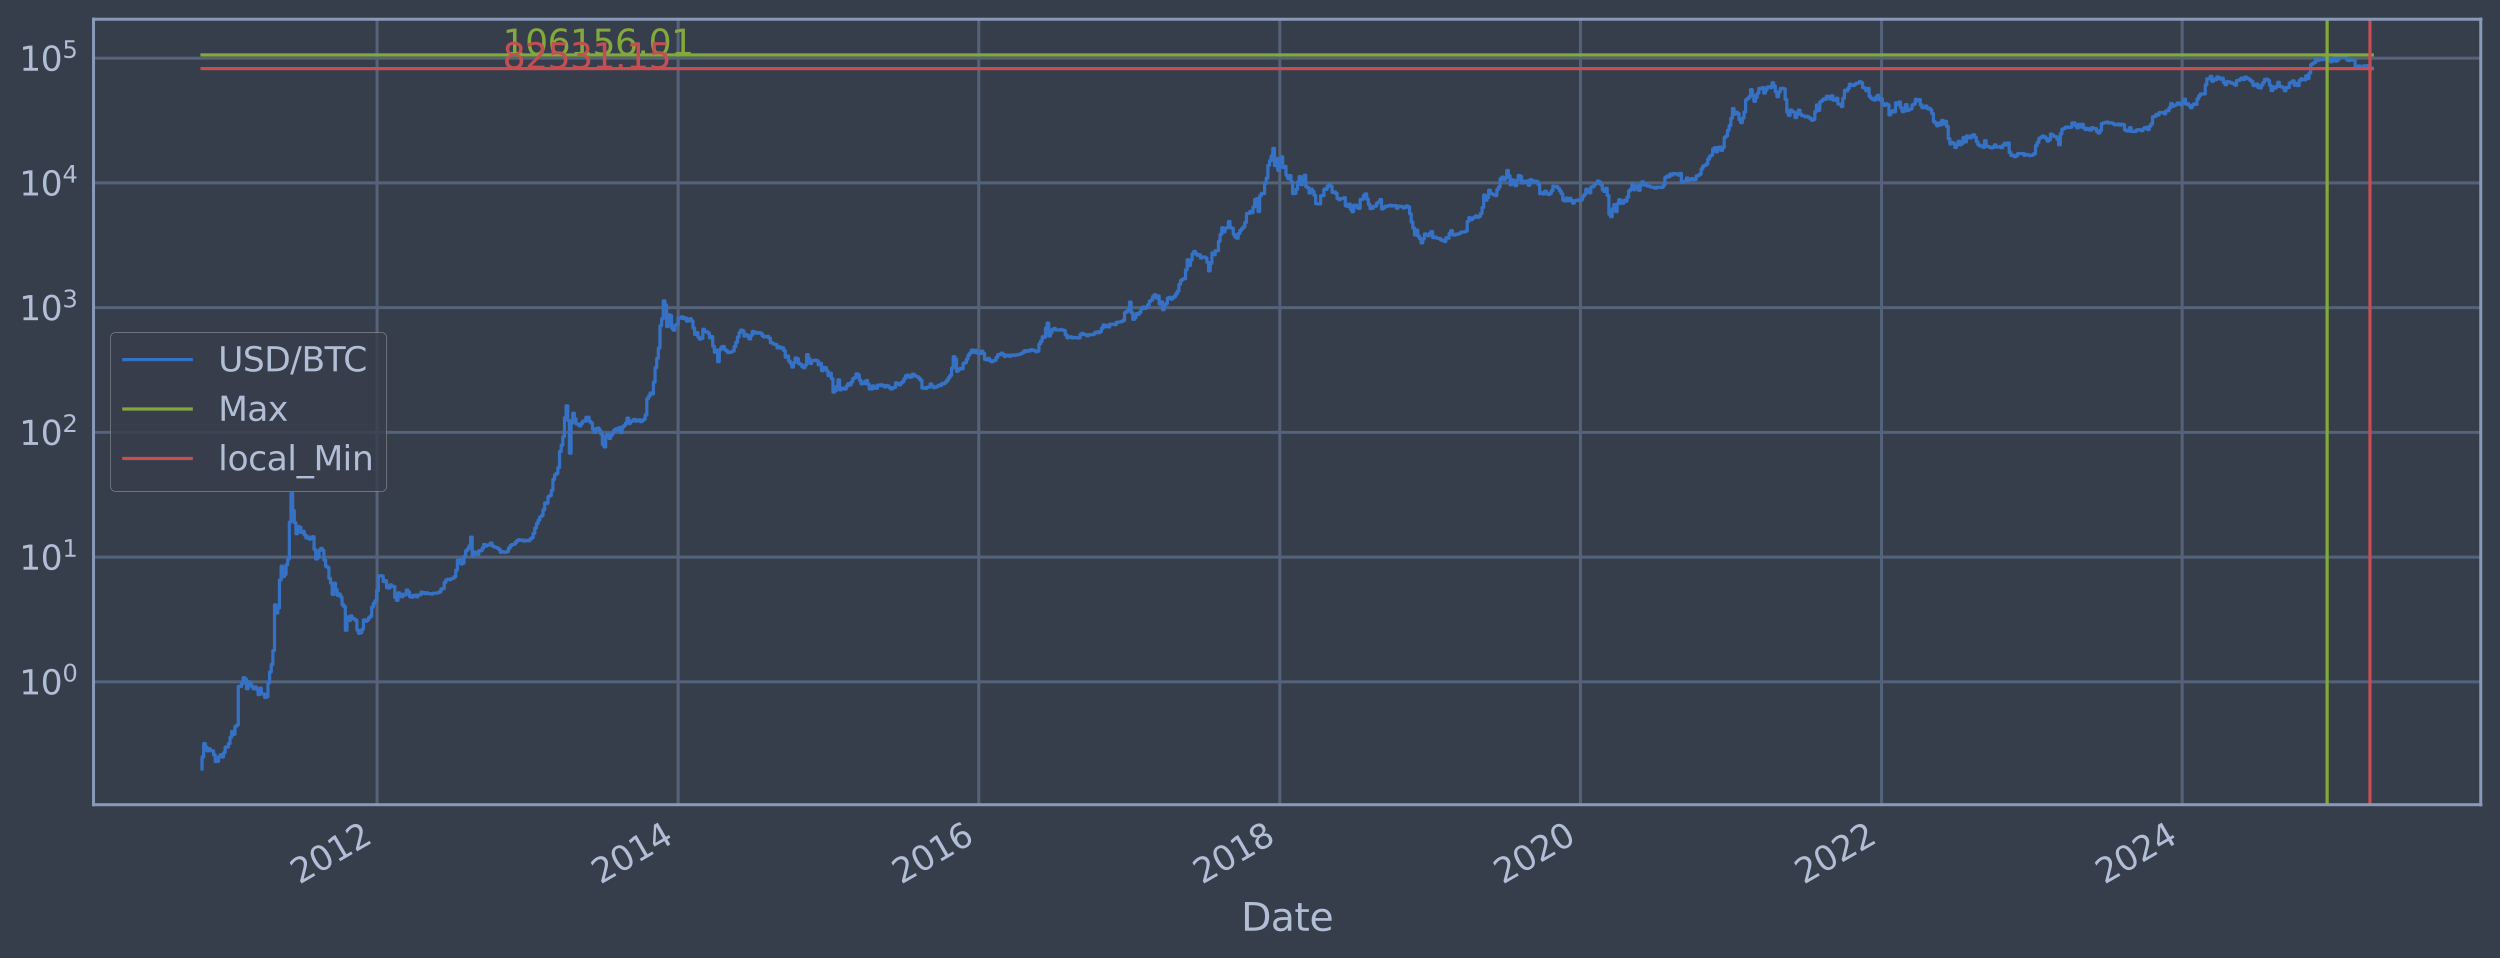 <?xml version="1.0" encoding="utf-8" standalone="no"?>
<!DOCTYPE svg PUBLIC "-//W3C//DTD SVG 1.1//EN"
  "http://www.w3.org/Graphics/SVG/1.1/DTD/svg11.dtd">
<svg xmlns:xlink="http://www.w3.org/1999/xlink" width="934.976pt" height="358.291pt" viewBox="0 0 934.976 358.291" xmlns="http://www.w3.org/2000/svg" version="1.1">
 <defs>
  <style type="text/css">*{stroke-linejoin: round; stroke-linecap: butt}</style>
 </defs>
 <g id="figure_1">
  <g id="patch_1">
   <path d="M 0 358.291 
L 934.976 358.291 
L 934.976 0 
L 0 0 
z
" style="fill: #373e4b"/>
  </g>
  <g id="axes_1">
   <g id="patch_2">
    <path d="M 34.976 300.96 
L 927.776 300.96 
L 927.776 7.2 
L 34.976 7.2 
z
" style="fill: #373e4b"/>
   </g>
   <g id="matplotlib.axis_1">
    <g id="xtick_1">
     <g id="line2d_1">
      <path d="M 141.018 300.96 
L 141.018 7.2 
" clip-path="url(#p7314fc2b51)" style="fill: none; stroke: #546379; stroke-width: 1.12; stroke-linecap: square"/>
     </g>
     <g id="line2d_2"/>
     <g id="text_1">
      <!-- 2012 -->
      <g style="fill: #b1bed6" transform="translate(111.937 330.885) rotate(-30) scale(0.126 -0.126)">
       <defs>
        <path id="DejaVuSans-32" d="M 1228 531 
L 3431 531 
L 3431 0 
L 469 0 
L 469 531 
Q 828 903 1448 1529 
Q 2069 2156 2228 2338 
Q 2531 2678 2651 2914 
Q 2772 3150 2772 3378 
Q 2772 3750 2511 3984 
Q 2250 4219 1831 4219 
Q 1534 4219 1204 4116 
Q 875 4013 500 3803 
L 500 4441 
Q 881 4594 1212 4672 
Q 1544 4750 1819 4750 
Q 2544 4750 2975 4387 
Q 3406 4025 3406 3419 
Q 3406 3131 3298 2873 
Q 3191 2616 2906 2266 
Q 2828 2175 2409 1742 
Q 1991 1309 1228 531 
z
" transform="scale(0.016)"/>
        <path id="DejaVuSans-30" d="M 2034 4250 
Q 1547 4250 1301 3770 
Q 1056 3291 1056 2328 
Q 1056 1369 1301 889 
Q 1547 409 2034 409 
Q 2525 409 2770 889 
Q 3016 1369 3016 2328 
Q 3016 3291 2770 3770 
Q 2525 4250 2034 4250 
z
M 2034 4750 
Q 2819 4750 3233 4129 
Q 3647 3509 3647 2328 
Q 3647 1150 3233 529 
Q 2819 -91 2034 -91 
Q 1250 -91 836 529 
Q 422 1150 422 2328 
Q 422 3509 836 4129 
Q 1250 4750 2034 4750 
z
" transform="scale(0.016)"/>
        <path id="DejaVuSans-31" d="M 794 531 
L 1825 531 
L 1825 4091 
L 703 3866 
L 703 4441 
L 1819 4666 
L 2450 4666 
L 2450 531 
L 3481 531 
L 3481 0 
L 794 0 
L 794 531 
z
" transform="scale(0.016)"/>
       </defs>
       <use xlink:href="#DejaVuSans-32"/>
       <use xlink:href="#DejaVuSans-30" transform="translate(63.623 0)"/>
       <use xlink:href="#DejaVuSans-31" transform="translate(127.246 0)"/>
       <use xlink:href="#DejaVuSans-32" transform="translate(190.869 0)"/>
      </g>
     </g>
    </g>
    <g id="xtick_2">
     <g id="line2d_3">
      <path d="M 253.61 300.96 
L 253.61 7.2 
" clip-path="url(#p7314fc2b51)" style="fill: none; stroke: #546379; stroke-width: 1.12; stroke-linecap: square"/>
     </g>
     <g id="line2d_4"/>
     <g id="text_2">
      <!-- 2014 -->
      <g style="fill: #b1bed6" transform="translate(224.529 330.885) rotate(-30) scale(0.126 -0.126)">
       <defs>
        <path id="DejaVuSans-34" d="M 2419 4116 
L 825 1625 
L 2419 1625 
L 2419 4116 
z
M 2253 4666 
L 3047 4666 
L 3047 1625 
L 3713 1625 
L 3713 1100 
L 3047 1100 
L 3047 0 
L 2419 0 
L 2419 1100 
L 313 1100 
L 313 1709 
L 2253 4666 
z
" transform="scale(0.016)"/>
       </defs>
       <use xlink:href="#DejaVuSans-32"/>
       <use xlink:href="#DejaVuSans-30" transform="translate(63.623 0)"/>
       <use xlink:href="#DejaVuSans-31" transform="translate(127.246 0)"/>
       <use xlink:href="#DejaVuSans-34" transform="translate(190.869 0)"/>
      </g>
     </g>
    </g>
    <g id="xtick_3">
     <g id="line2d_5">
      <path d="M 366.048 300.96 
L 366.048 7.2 
" clip-path="url(#p7314fc2b51)" style="fill: none; stroke: #546379; stroke-width: 1.12; stroke-linecap: square"/>
     </g>
     <g id="line2d_6"/>
     <g id="text_3">
      <!-- 2016 -->
      <g style="fill: #b1bed6" transform="translate(336.967 330.885) rotate(-30) scale(0.126 -0.126)">
       <defs>
        <path id="DejaVuSans-36" d="M 2113 2584 
Q 1688 2584 1439 2293 
Q 1191 2003 1191 1497 
Q 1191 994 1439 701 
Q 1688 409 2113 409 
Q 2538 409 2786 701 
Q 3034 994 3034 1497 
Q 3034 2003 2786 2293 
Q 2538 2584 2113 2584 
z
M 3366 4563 
L 3366 3988 
Q 3128 4100 2886 4159 
Q 2644 4219 2406 4219 
Q 1781 4219 1451 3797 
Q 1122 3375 1075 2522 
Q 1259 2794 1537 2939 
Q 1816 3084 2150 3084 
Q 2853 3084 3261 2657 
Q 3669 2231 3669 1497 
Q 3669 778 3244 343 
Q 2819 -91 2113 -91 
Q 1303 -91 875 529 
Q 447 1150 447 2328 
Q 447 3434 972 4092 
Q 1497 4750 2381 4750 
Q 2619 4750 2861 4703 
Q 3103 4656 3366 4563 
z
" transform="scale(0.016)"/>
       </defs>
       <use xlink:href="#DejaVuSans-32"/>
       <use xlink:href="#DejaVuSans-30" transform="translate(63.623 0)"/>
       <use xlink:href="#DejaVuSans-31" transform="translate(127.246 0)"/>
       <use xlink:href="#DejaVuSans-36" transform="translate(190.869 0)"/>
      </g>
     </g>
    </g>
    <g id="xtick_4">
     <g id="line2d_7">
      <path d="M 478.64 300.96 
L 478.64 7.2 
" clip-path="url(#p7314fc2b51)" style="fill: none; stroke: #546379; stroke-width: 1.12; stroke-linecap: square"/>
     </g>
     <g id="line2d_8"/>
     <g id="text_4">
      <!-- 2018 -->
      <g style="fill: #b1bed6" transform="translate(449.559 330.885) rotate(-30) scale(0.126 -0.126)">
       <defs>
        <path id="DejaVuSans-38" d="M 2034 2216 
Q 1584 2216 1326 1975 
Q 1069 1734 1069 1313 
Q 1069 891 1326 650 
Q 1584 409 2034 409 
Q 2484 409 2743 651 
Q 3003 894 3003 1313 
Q 3003 1734 2745 1975 
Q 2488 2216 2034 2216 
z
M 1403 2484 
Q 997 2584 770 2862 
Q 544 3141 544 3541 
Q 544 4100 942 4425 
Q 1341 4750 2034 4750 
Q 2731 4750 3128 4425 
Q 3525 4100 3525 3541 
Q 3525 3141 3298 2862 
Q 3072 2584 2669 2484 
Q 3125 2378 3379 2068 
Q 3634 1759 3634 1313 
Q 3634 634 3220 271 
Q 2806 -91 2034 -91 
Q 1263 -91 848 271 
Q 434 634 434 1313 
Q 434 1759 690 2068 
Q 947 2378 1403 2484 
z
M 1172 3481 
Q 1172 3119 1398 2916 
Q 1625 2713 2034 2713 
Q 2441 2713 2670 2916 
Q 2900 3119 2900 3481 
Q 2900 3844 2670 4047 
Q 2441 4250 2034 4250 
Q 1625 4250 1398 4047 
Q 1172 3844 1172 3481 
z
" transform="scale(0.016)"/>
       </defs>
       <use xlink:href="#DejaVuSans-32"/>
       <use xlink:href="#DejaVuSans-30" transform="translate(63.623 0)"/>
       <use xlink:href="#DejaVuSans-31" transform="translate(127.246 0)"/>
       <use xlink:href="#DejaVuSans-38" transform="translate(190.869 0)"/>
      </g>
     </g>
    </g>
    <g id="xtick_5">
     <g id="line2d_9">
      <path d="M 591.078 300.96 
L 591.078 7.2 
" clip-path="url(#p7314fc2b51)" style="fill: none; stroke: #546379; stroke-width: 1.12; stroke-linecap: square"/>
     </g>
     <g id="line2d_10"/>
     <g id="text_5">
      <!-- 2020 -->
      <g style="fill: #b1bed6" transform="translate(561.997 330.885) rotate(-30) scale(0.126 -0.126)">
       <use xlink:href="#DejaVuSans-32"/>
       <use xlink:href="#DejaVuSans-30" transform="translate(63.623 0)"/>
       <use xlink:href="#DejaVuSans-32" transform="translate(127.246 0)"/>
       <use xlink:href="#DejaVuSans-30" transform="translate(190.869 0)"/>
      </g>
     </g>
    </g>
    <g id="xtick_6">
     <g id="line2d_11">
      <path d="M 703.67 300.96 
L 703.67 7.2 
" clip-path="url(#p7314fc2b51)" style="fill: none; stroke: #546379; stroke-width: 1.12; stroke-linecap: square"/>
     </g>
     <g id="line2d_12"/>
     <g id="text_6">
      <!-- 2022 -->
      <g style="fill: #b1bed6" transform="translate(674.589 330.885) rotate(-30) scale(0.126 -0.126)">
       <use xlink:href="#DejaVuSans-32"/>
       <use xlink:href="#DejaVuSans-30" transform="translate(63.623 0)"/>
       <use xlink:href="#DejaVuSans-32" transform="translate(127.246 0)"/>
       <use xlink:href="#DejaVuSans-32" transform="translate(190.869 0)"/>
      </g>
     </g>
    </g>
    <g id="xtick_7">
     <g id="line2d_13">
      <path d="M 816.108 300.96 
L 816.108 7.2 
" clip-path="url(#p7314fc2b51)" style="fill: none; stroke: #546379; stroke-width: 1.12; stroke-linecap: square"/>
     </g>
     <g id="line2d_14"/>
     <g id="text_7">
      <!-- 2024 -->
      <g style="fill: #b1bed6" transform="translate(787.027 330.885) rotate(-30) scale(0.126 -0.126)">
       <use xlink:href="#DejaVuSans-32"/>
       <use xlink:href="#DejaVuSans-30" transform="translate(63.623 0)"/>
       <use xlink:href="#DejaVuSans-32" transform="translate(127.246 0)"/>
       <use xlink:href="#DejaVuSans-34" transform="translate(190.869 0)"/>
      </g>
     </g>
    </g>
    <g id="text_8">
     <!-- Date -->
     <g style="fill: #b1bed6" transform="translate(464.167 348.096) scale(0.144 -0.144)">
      <defs>
       <path id="DejaVuSans-44" d="M 1259 4147 
L 1259 519 
L 2022 519 
Q 2988 519 3436 956 
Q 3884 1394 3884 2338 
Q 3884 3275 3436 3711 
Q 2988 4147 2022 4147 
L 1259 4147 
z
M 628 4666 
L 1925 4666 
Q 3281 4666 3915 4102 
Q 4550 3538 4550 2338 
Q 4550 1131 3912 565 
Q 3275 0 1925 0 
L 628 0 
L 628 4666 
z
" transform="scale(0.016)"/>
       <path id="DejaVuSans-61" d="M 2194 1759 
Q 1497 1759 1228 1600 
Q 959 1441 959 1056 
Q 959 750 1161 570 
Q 1363 391 1709 391 
Q 2188 391 2477 730 
Q 2766 1069 2766 1631 
L 2766 1759 
L 2194 1759 
z
M 3341 1997 
L 3341 0 
L 2766 0 
L 2766 531 
Q 2569 213 2275 61 
Q 1981 -91 1556 -91 
Q 1019 -91 701 211 
Q 384 513 384 1019 
Q 384 1609 779 1909 
Q 1175 2209 1959 2209 
L 2766 2209 
L 2766 2266 
Q 2766 2663 2505 2880 
Q 2244 3097 1772 3097 
Q 1472 3097 1187 3025 
Q 903 2953 641 2809 
L 641 3341 
Q 956 3463 1253 3523 
Q 1550 3584 1831 3584 
Q 2591 3584 2966 3190 
Q 3341 2797 3341 1997 
z
" transform="scale(0.016)"/>
       <path id="DejaVuSans-74" d="M 1172 4494 
L 1172 3500 
L 2356 3500 
L 2356 3053 
L 1172 3053 
L 1172 1153 
Q 1172 725 1289 603 
Q 1406 481 1766 481 
L 2356 481 
L 2356 0 
L 1766 0 
Q 1100 0 847 248 
Q 594 497 594 1153 
L 594 3053 
L 172 3053 
L 172 3500 
L 594 3500 
L 594 4494 
L 1172 4494 
z
" transform="scale(0.016)"/>
       <path id="DejaVuSans-65" d="M 3597 1894 
L 3597 1613 
L 953 1613 
Q 991 1019 1311 708 
Q 1631 397 2203 397 
Q 2534 397 2845 478 
Q 3156 559 3463 722 
L 3463 178 
Q 3153 47 2828 -22 
Q 2503 -91 2169 -91 
Q 1331 -91 842 396 
Q 353 884 353 1716 
Q 353 2575 817 3079 
Q 1281 3584 2069 3584 
Q 2775 3584 3186 3129 
Q 3597 2675 3597 1894 
z
M 3022 2063 
Q 3016 2534 2758 2815 
Q 2500 3097 2075 3097 
Q 1594 3097 1305 2825 
Q 1016 2553 972 2059 
L 3022 2063 
z
" transform="scale(0.016)"/>
      </defs>
      <use xlink:href="#DejaVuSans-44"/>
      <use xlink:href="#DejaVuSans-61" transform="translate(77.002 0)"/>
      <use xlink:href="#DejaVuSans-74" transform="translate(138.281 0)"/>
      <use xlink:href="#DejaVuSans-65" transform="translate(177.49 0)"/>
     </g>
    </g>
   </g>
   <g id="matplotlib.axis_2">
    <g id="ytick_1">
     <g id="line2d_15">
      <path d="M 34.976 255.002 
L 927.776 255.002 
" clip-path="url(#p7314fc2b51)" style="fill: none; stroke: #546379; stroke-width: 1.12; stroke-linecap: square"/>
     </g>
     <g id="line2d_16"/>
     <g id="text_9">
      <!-- $\mathdefault{10^{0}}$ -->
      <g style="fill: #b1bed6" transform="translate(7.2 259.789) scale(0.126 -0.126)">
       <use xlink:href="#DejaVuSans-31" transform="translate(0 0.766)"/>
       <use xlink:href="#DejaVuSans-30" transform="translate(63.623 0.766)"/>
       <use xlink:href="#DejaVuSans-30" transform="translate(128.203 39.047) scale(0.7)"/>
      </g>
     </g>
    </g>
    <g id="ytick_2">
     <g id="line2d_17">
      <path d="M 34.976 208.354 
L 927.776 208.354 
" clip-path="url(#p7314fc2b51)" style="fill: none; stroke: #546379; stroke-width: 1.12; stroke-linecap: square"/>
     </g>
     <g id="line2d_18"/>
     <g id="text_10">
      <!-- $\mathdefault{10^{1}}$ -->
      <g style="fill: #b1bed6" transform="translate(7.2 213.141) scale(0.126 -0.126)">
       <use xlink:href="#DejaVuSans-31" transform="translate(0 0.684)"/>
       <use xlink:href="#DejaVuSans-30" transform="translate(63.623 0.684)"/>
       <use xlink:href="#DejaVuSans-31" transform="translate(128.203 38.966) scale(0.7)"/>
      </g>
     </g>
    </g>
    <g id="ytick_3">
     <g id="line2d_19">
      <path d="M 34.976 161.706 
L 927.776 161.706 
" clip-path="url(#p7314fc2b51)" style="fill: none; stroke: #546379; stroke-width: 1.12; stroke-linecap: square"/>
     </g>
     <g id="line2d_20"/>
     <g id="text_11">
      <!-- $\mathdefault{10^{2}}$ -->
      <g style="fill: #b1bed6" transform="translate(7.2 166.493) scale(0.126 -0.126)">
       <use xlink:href="#DejaVuSans-31" transform="translate(0 0.766)"/>
       <use xlink:href="#DejaVuSans-30" transform="translate(63.623 0.766)"/>
       <use xlink:href="#DejaVuSans-32" transform="translate(128.203 39.047) scale(0.7)"/>
      </g>
     </g>
    </g>
    <g id="ytick_4">
     <g id="line2d_21">
      <path d="M 34.976 115.059 
L 927.776 115.059 
" clip-path="url(#p7314fc2b51)" style="fill: none; stroke: #546379; stroke-width: 1.12; stroke-linecap: square"/>
     </g>
     <g id="line2d_22"/>
     <g id="text_12">
      <!-- $\mathdefault{10^{3}}$ -->
      <g style="fill: #b1bed6" transform="translate(7.2 119.846) scale(0.126 -0.126)">
       <defs>
        <path id="DejaVuSans-33" d="M 2597 2516 
Q 3050 2419 3304 2112 
Q 3559 1806 3559 1356 
Q 3559 666 3084 287 
Q 2609 -91 1734 -91 
Q 1441 -91 1130 -33 
Q 819 25 488 141 
L 488 750 
Q 750 597 1062 519 
Q 1375 441 1716 441 
Q 2309 441 2620 675 
Q 2931 909 2931 1356 
Q 2931 1769 2642 2001 
Q 2353 2234 1838 2234 
L 1294 2234 
L 1294 2753 
L 1863 2753 
Q 2328 2753 2575 2939 
Q 2822 3125 2822 3475 
Q 2822 3834 2567 4026 
Q 2313 4219 1838 4219 
Q 1578 4219 1281 4162 
Q 984 4106 628 3988 
L 628 4550 
Q 988 4650 1302 4700 
Q 1616 4750 1894 4750 
Q 2613 4750 3031 4423 
Q 3450 4097 3450 3541 
Q 3450 3153 3228 2886 
Q 3006 2619 2597 2516 
z
" transform="scale(0.016)"/>
       </defs>
       <use xlink:href="#DejaVuSans-31" transform="translate(0 0.766)"/>
       <use xlink:href="#DejaVuSans-30" transform="translate(63.623 0.766)"/>
       <use xlink:href="#DejaVuSans-33" transform="translate(128.203 39.047) scale(0.7)"/>
      </g>
     </g>
    </g>
    <g id="ytick_5">
     <g id="line2d_23">
      <path d="M 34.976 68.411 
L 927.776 68.411 
" clip-path="url(#p7314fc2b51)" style="fill: none; stroke: #546379; stroke-width: 1.12; stroke-linecap: square"/>
     </g>
     <g id="line2d_24"/>
     <g id="text_13">
      <!-- $\mathdefault{10^{4}}$ -->
      <g style="fill: #b1bed6" transform="translate(7.2 73.198) scale(0.126 -0.126)">
       <use xlink:href="#DejaVuSans-31" transform="translate(0 0.684)"/>
       <use xlink:href="#DejaVuSans-30" transform="translate(63.623 0.684)"/>
       <use xlink:href="#DejaVuSans-34" transform="translate(128.203 38.966) scale(0.7)"/>
      </g>
     </g>
    </g>
    <g id="ytick_6">
     <g id="line2d_25">
      <path d="M 34.976 21.763 
L 927.776 21.763 
" clip-path="url(#p7314fc2b51)" style="fill: none; stroke: #546379; stroke-width: 1.12; stroke-linecap: square"/>
     </g>
     <g id="line2d_26"/>
     <g id="text_14">
      <!-- $\mathdefault{10^{5}}$ -->
      <g style="fill: #b1bed6" transform="translate(7.2 26.55) scale(0.126 -0.126)">
       <defs>
        <path id="DejaVuSans-35" d="M 691 4666 
L 3169 4666 
L 3169 4134 
L 1269 4134 
L 1269 2991 
Q 1406 3038 1543 3061 
Q 1681 3084 1819 3084 
Q 2600 3084 3056 2656 
Q 3513 2228 3513 1497 
Q 3513 744 3044 326 
Q 2575 -91 1722 -91 
Q 1428 -91 1123 -41 
Q 819 9 494 109 
L 494 744 
Q 775 591 1075 516 
Q 1375 441 1709 441 
Q 2250 441 2565 725 
Q 2881 1009 2881 1497 
Q 2881 1984 2565 2268 
Q 2250 2553 1709 2553 
Q 1456 2553 1204 2497 
Q 953 2441 691 2322 
L 691 4666 
z
" transform="scale(0.016)"/>
       </defs>
       <use xlink:href="#DejaVuSans-31" transform="translate(0 0.684)"/>
       <use xlink:href="#DejaVuSans-30" transform="translate(63.623 0.684)"/>
       <use xlink:href="#DejaVuSans-35" transform="translate(128.203 38.966) scale(0.7)"/>
      </g>
     </g>
    </g>
    <g id="ytick_7">
     <g id="line2d_27"/>
    </g>
    <g id="ytick_8">
     <g id="line2d_28"/>
    </g>
    <g id="ytick_9">
     <g id="line2d_29"/>
    </g>
    <g id="ytick_10">
     <g id="line2d_30"/>
    </g>
    <g id="ytick_11">
     <g id="line2d_31"/>
    </g>
    <g id="ytick_12">
     <g id="line2d_32"/>
    </g>
    <g id="ytick_13">
     <g id="line2d_33"/>
    </g>
    <g id="ytick_14">
     <g id="line2d_34"/>
    </g>
    <g id="ytick_15">
     <g id="line2d_35"/>
    </g>
    <g id="ytick_16">
     <g id="line2d_36"/>
    </g>
    <g id="ytick_17">
     <g id="line2d_37"/>
    </g>
    <g id="ytick_18">
     <g id="line2d_38"/>
    </g>
    <g id="ytick_19">
     <g id="line2d_39"/>
    </g>
    <g id="ytick_20">
     <g id="line2d_40"/>
    </g>
    <g id="ytick_21">
     <g id="line2d_41"/>
    </g>
    <g id="ytick_22">
     <g id="line2d_42"/>
    </g>
    <g id="ytick_23">
     <g id="line2d_43"/>
    </g>
    <g id="ytick_24">
     <g id="line2d_44"/>
    </g>
    <g id="ytick_25">
     <g id="line2d_45"/>
    </g>
    <g id="ytick_26">
     <g id="line2d_46"/>
    </g>
    <g id="ytick_27">
     <g id="line2d_47"/>
    </g>
    <g id="ytick_28">
     <g id="line2d_48"/>
    </g>
    <g id="ytick_29">
     <g id="line2d_49"/>
    </g>
    <g id="ytick_30">
     <g id="line2d_50"/>
    </g>
    <g id="ytick_31">
     <g id="line2d_51"/>
    </g>
    <g id="ytick_32">
     <g id="line2d_52"/>
    </g>
    <g id="ytick_33">
     <g id="line2d_53"/>
    </g>
    <g id="ytick_34">
     <g id="line2d_54"/>
    </g>
    <g id="ytick_35">
     <g id="line2d_55"/>
    </g>
    <g id="ytick_36">
     <g id="line2d_56"/>
    </g>
    <g id="ytick_37">
     <g id="line2d_57"/>
    </g>
    <g id="ytick_38">
     <g id="line2d_58"/>
    </g>
    <g id="ytick_39">
     <g id="line2d_59"/>
    </g>
    <g id="ytick_40">
     <g id="line2d_60"/>
    </g>
    <g id="ytick_41">
     <g id="line2d_61"/>
    </g>
    <g id="ytick_42">
     <g id="line2d_62"/>
    </g>
    <g id="ytick_43">
     <g id="line2d_63"/>
    </g>
    <g id="ytick_44">
     <g id="line2d_64"/>
    </g>
    <g id="ytick_45">
     <g id="line2d_65"/>
    </g>
    <g id="ytick_46">
     <g id="line2d_66"/>
    </g>
    <g id="ytick_47">
     <g id="line2d_67"/>
    </g>
    <g id="ytick_48">
     <g id="line2d_68"/>
    </g>
    <g id="ytick_49">
     <g id="line2d_69"/>
    </g>
    <g id="ytick_50">
     <g id="line2d_70"/>
    </g>
    <g id="ytick_51">
     <g id="line2d_71"/>
    </g>
    <g id="ytick_52">
     <g id="line2d_72"/>
    </g>
    <g id="ytick_53">
     <g id="line2d_73"/>
    </g>
    <g id="ytick_54">
     <g id="line2d_74"/>
    </g>
    <g id="ytick_55">
     <g id="line2d_75"/>
    </g>
   </g>
   <g id="line2d_76">
    <path d="M 75.558 287.607 
L 75.558 283.087 
L 76.174 283.087 
L 76.174 278.086 
L 76.79 278.086 
L 76.79 279.393 
L 77.406 279.393 
L 77.406 280.791 
L 78.022 280.791 
L 78.022 280.08 
L 78.638 280.08 
L 78.638 280.791 
L 79.871 280.791 
L 79.871 282.292 
L 80.487 282.292 
L 80.487 284.776 
L 81.719 284.776 
L 81.719 283.087 
L 82.335 283.087 
L 82.335 282.292 
L 82.951 282.292 
L 82.951 283.087 
L 83.567 283.087 
L 83.567 281.527 
L 84.183 281.527 
L 84.183 279.393 
L 85.415 279.393 
L 85.415 278.086 
L 86.031 278.086 
L 86.031 275.699 
L 86.648 275.699 
L 86.648 273.565 
L 87.264 273.565 
L 87.264 274.604 
L 87.88 274.604 
L 87.88 271.634 
L 88.496 271.634 
L 88.496 271.179 
L 89.112 271.179 
L 89.112 256.691 
L 90.344 256.691 
L 90.344 255.619 
L 90.96 255.619 
L 90.96 253.443 
L 91.576 253.443 
L 91.576 254.013 
L 92.192 254.013 
L 92.192 257.592 
L 92.809 257.592 
L 92.809 255.002 
L 93.425 255.002 
L 93.425 255.619 
L 94.041 255.619 
L 94.041 256.691 
L 94.657 256.691 
L 94.657 257.592 
L 95.273 257.592 
L 95.273 256.913 
L 95.889 256.913 
L 95.889 257.823 
L 96.505 257.823 
L 96.505 259.777 
L 97.121 259.777 
L 97.121 257.363 
L 97.737 257.363 
L 97.737 259.523 
L 98.97 259.523 
L 98.97 260.83 
L 99.586 260.83 
L 99.586 260.562 
L 100.202 260.562 
L 100.202 255.411 
L 100.818 255.411 
L 100.818 251.308 
L 101.434 251.308 
L 101.434 248.477 
L 102.05 248.477 
L 102.05 243.32 
L 102.666 243.32 
L 102.666 226.22 
L 103.282 226.22 
L 103.282 229.278 
L 103.898 229.278 
L 103.898 227.378 
L 104.514 227.378 
L 104.514 216.926 
L 105.131 216.926 
L 105.131 211.718 
L 105.747 211.718 
L 105.747 215.638 
L 106.363 215.638 
L 106.363 214.813 
L 106.979 214.813 
L 106.979 211.222 
L 107.595 211.222 
L 107.595 209.034 
L 108.211 209.034 
L 108.211 195.298 
L 108.827 195.298 
L 108.827 184.576 
L 109.443 184.576 
L 109.443 190.907 
L 110.059 190.907 
L 110.059 195.49 
L 110.675 195.49 
L 110.675 199.62 
L 111.292 199.62 
L 111.292 196.925 
L 111.908 196.925 
L 111.908 197.191 
L 112.524 197.191 
L 112.524 199.164 
L 113.14 199.164 
L 113.14 198.706 
L 113.756 198.706 
L 113.756 200.046 
L 114.372 200.046 
L 114.372 201.179 
L 114.988 201.179 
L 114.988 200.771 
L 115.604 200.771 
L 115.604 201.639 
L 116.22 201.639 
L 116.22 201.393 
L 116.836 201.393 
L 116.836 200.715 
L 117.452 200.715 
L 117.452 205.523 
L 118.069 205.523 
L 118.069 209.055 
L 118.685 209.055 
L 118.685 208.496 
L 119.301 208.496 
L 119.301 205.771 
L 119.917 205.771 
L 119.917 205.087 
L 120.533 205.087 
L 120.533 205.878 
L 121.149 205.878 
L 121.149 209.436 
L 121.765 209.436 
L 121.765 211.742 
L 122.381 211.742 
L 122.381 212.202 
L 122.997 212.202 
L 122.997 216.287 
L 123.613 216.287 
L 123.613 218.071 
L 124.23 218.071 
L 124.23 222.316 
L 124.846 222.316 
L 124.846 218.104 
L 125.462 218.104 
L 125.462 220.502 
L 126.078 220.502 
L 126.078 222.641 
L 126.694 222.641 
L 126.694 222.155 
L 127.31 222.155 
L 127.31 223.266 
L 127.926 223.266 
L 127.926 226.123 
L 128.542 226.123 
L 128.542 226.867 
L 129.158 226.867 
L 129.158 235.722 
L 129.774 235.722 
L 129.774 230.692 
L 130.391 230.692 
L 130.391 232.081 
L 131.007 232.081 
L 131.007 230.329 
L 131.623 230.329 
L 131.623 231.312 
L 132.239 231.312 
L 132.239 231.501 
L 132.855 231.501 
L 132.855 232.016 
L 133.471 232.016 
L 133.471 235.644 
L 134.087 235.644 
L 134.087 236.848 
L 134.703 236.848 
L 134.703 236.602 
L 135.319 236.602 
L 135.319 235.335 
L 135.935 235.335 
L 135.935 231.821 
L 136.552 231.821 
L 136.552 232.344 
L 137.168 232.344 
L 137.168 231.951 
L 137.784 231.951 
L 137.784 231.061 
L 138.4 231.061 
L 138.4 230.449 
L 139.016 230.449 
L 139.016 227.019 
L 139.632 227.019 
L 139.632 225.689 
L 140.248 225.689 
L 140.248 224.666 
L 140.864 224.666 
L 140.864 220.95 
L 141.48 220.95 
L 141.48 215.407 
L 142.096 215.407 
L 142.096 215.293 
L 142.713 215.293 
L 142.713 215.464 
L 143.329 215.464 
L 143.329 217.491 
L 143.945 217.491 
L 143.945 217.175 
L 144.561 217.175 
L 144.561 219.742 
L 145.177 219.742 
L 145.177 219.92 
L 145.793 219.92 
L 145.793 218.737 
L 146.409 218.737 
L 146.409 219.25 
L 147.641 219.32 
L 147.641 223.478 
L 148.257 223.478 
L 148.257 224.531 
L 148.874 224.531 
L 148.874 221.719 
L 149.49 221.719 
L 149.49 222.478 
L 150.106 222.478 
L 150.106 223.181 
L 150.722 223.181 
L 150.722 222.195 
L 151.338 222.195 
L 151.338 222.478 
L 151.954 222.478 
L 151.954 220.688 
L 152.57 220.688 
L 152.57 221.485 
L 153.186 221.485 
L 153.186 223.181 
L 153.802 223.181 
L 153.802 223.351 
L 154.418 223.351 
L 154.418 222.641 
L 155.651 222.559 
L 155.651 223.223 
L 156.267 223.223 
L 156.267 222.518 
L 157.499 222.437 
L 157.499 221.447 
L 158.115 221.447 
L 158.115 221.641 
L 158.731 221.641 
L 158.731 222.035 
L 159.347 222.035 
L 159.347 221.68 
L 159.963 221.68 
L 159.963 221.995 
L 161.195 221.995 
L 161.195 222.195 
L 161.812 222.195 
L 161.812 221.876 
L 163.66 221.798 
L 163.66 221.68 
L 164.276 221.68 
L 164.276 221.331 
L 164.892 221.331 
L 164.892 220.246 
L 166.124 220.173 
L 166.124 217.811 
L 166.74 217.811 
L 166.74 216.895 
L 167.356 216.895 
L 167.356 216.65 
L 167.973 216.65 
L 167.973 216.833 
L 168.589 216.833 
L 168.589 216.437 
L 169.205 216.437 
L 169.205 216.287 
L 169.821 216.287 
L 169.821 215.638 
L 170.437 215.638 
L 170.437 213.258 
L 171.053 213.258 
L 171.053 209.457 
L 171.669 209.457 
L 171.669 209.329 
L 172.285 209.329 
L 172.285 210.944 
L 172.901 210.944 
L 172.901 210.601 
L 173.517 210.601 
L 173.517 208.112 
L 174.134 208.112 
L 174.134 206.004 
L 174.75 206.004 
L 174.75 205.347 
L 175.366 205.347 
L 175.366 204.16 
L 175.982 204.16 
L 175.982 200.855 
L 176.598 200.855 
L 176.598 207.834 
L 177.214 207.834 
L 177.214 206.442 
L 177.83 206.442 
L 177.83 206.59 
L 178.446 206.59 
L 178.446 207.327 
L 179.062 207.327 
L 179.062 205.932 
L 180.295 205.986 
L 180.295 204.932 
L 180.911 204.932 
L 180.911 203.624 
L 181.527 203.624 
L 181.527 204.193 
L 182.143 204.193 
L 182.143 203.898 
L 182.759 203.898 
L 182.759 203.704 
L 183.375 203.704 
L 183.375 203.086 
L 183.991 203.086 
L 183.991 204.16 
L 184.607 204.16 
L 184.607 204.492 
L 185.223 204.492 
L 185.223 204.694 
L 185.839 204.694 
L 185.839 205.001 
L 186.455 205.001 
L 186.455 205.417 
L 187.072 205.417 
L 187.072 206.553 
L 187.688 206.553 
L 187.688 206.313 
L 188.304 206.313 
L 188.304 206.479 
L 189.536 206.516 
L 189.536 206.295 
L 190.152 206.295 
L 190.152 204.967 
L 190.768 204.967 
L 190.768 204.127 
L 191.384 204.127 
L 191.384 203.64 
L 192.616 203.576 
L 192.616 202.899 
L 193.233 202.899 
L 193.233 202.199 
L 193.849 202.199 
L 193.849 201.829 
L 194.465 201.829 
L 194.465 202.08 
L 195.697 201.976 
L 195.697 202.349 
L 196.313 202.349 
L 196.313 202.05 
L 196.929 202.05 
L 196.929 202.244 
L 198.161 202.214 
L 198.161 201.552 
L 198.777 201.552 
L 198.777 201.094 
L 199.394 201.094 
L 199.394 199.436 
L 200.01 199.436 
L 200.01 197.45 
L 200.626 197.45 
L 200.626 195.847 
L 201.242 195.847 
L 201.242 194.536 
L 201.858 194.536 
L 201.858 193.323 
L 202.474 193.323 
L 202.474 192.818 
L 203.09 192.818 
L 203.09 190.643 
L 203.706 190.643 
L 203.706 188.082 
L 204.322 188.082 
L 204.322 188.247 
L 204.938 188.247 
L 204.938 185.749 
L 205.555 185.749 
L 205.555 185.303 
L 206.171 185.303 
L 206.171 183.413 
L 206.787 183.413 
L 206.787 179.281 
L 207.403 179.281 
L 207.403 177.615 
L 208.019 177.615 
L 208.019 177.063 
L 208.635 177.063 
L 208.635 174.907 
L 209.251 174.907 
L 209.251 168.86 
L 209.867 168.86 
L 209.867 166.536 
L 210.483 166.536 
L 210.483 163.286 
L 211.099 163.286 
L 211.099 156.236 
L 211.716 156.236 
L 211.716 151.771 
L 212.332 151.771 
L 212.332 157.202 
L 212.948 157.202 
L 212.948 169.49 
L 213.564 169.49 
L 213.564 158.196 
L 214.18 158.196 
L 214.18 154.531 
L 214.796 154.531 
L 214.796 156.626 
L 215.412 156.626 
L 215.412 158.526 
L 216.028 158.526 
L 216.028 158.703 
L 216.644 158.703 
L 216.644 159.286 
L 217.26 159.286 
L 217.26 158.355 
L 217.877 158.355 
L 217.877 157.46 
L 219.109 157.562 
L 219.109 156.083 
L 220.341 156.036 
L 220.341 157.608 
L 220.957 157.608 
L 220.957 158.187 
L 221.573 158.187 
L 221.573 160.507 
L 222.189 160.507 
L 222.189 161.71 
L 222.805 161.71 
L 222.805 160.262 
L 223.421 160.262 
L 223.421 160.082 
L 224.037 160.082 
L 224.037 160.912 
L 224.654 160.912 
L 224.654 162.271 
L 225.27 162.271 
L 225.27 166.217 
L 225.886 166.217 
L 225.886 167.136 
L 226.502 167.136 
L 226.502 162.962 
L 227.118 162.962 
L 227.118 162.313 
L 227.734 162.313 
L 227.734 163.979 
L 228.35 163.979 
L 228.35 162.85 
L 228.966 162.85 
L 228.966 161.971 
L 229.582 161.971 
L 229.582 160.791 
L 230.198 160.791 
L 230.198 160.389 
L 230.815 160.389 
L 230.815 161.147 
L 231.431 161.147 
L 231.431 159.896 
L 232.047 159.896 
L 232.047 161.765 
L 232.663 161.765 
L 232.663 159.696 
L 233.279 159.696 
L 233.279 159.18 
L 233.895 159.18 
L 233.895 158.268 
L 234.511 158.268 
L 234.511 156.377 
L 235.127 156.377 
L 235.127 158.42 
L 235.743 158.42 
L 235.743 157.675 
L 236.359 157.675 
L 236.359 157.34 
L 236.976 157.34 
L 236.976 156.845 
L 237.592 156.845 
L 237.592 157.524 
L 238.208 157.524 
L 238.208 157.242 
L 238.824 157.242 
L 238.824 156.984 
L 239.44 156.984 
L 239.44 157.688 
L 240.056 157.688 
L 240.056 157.329 
L 240.672 157.329 
L 240.672 156.77 
L 241.288 156.77 
L 241.288 155.153 
L 241.904 155.153 
L 241.904 149.121 
L 242.52 149.121 
L 242.52 148.143 
L 243.137 148.143 
L 243.137 146.977 
L 243.753 146.977 
L 243.753 147.362 
L 244.369 147.362 
L 244.369 142.934 
L 244.985 142.934 
L 244.985 137.519 
L 245.601 137.519 
L 245.601 133.979 
L 246.217 133.979 
L 246.217 130.14 
L 246.833 130.14 
L 246.833 121.805 
L 247.449 121.805 
L 247.449 119.214 
L 248.065 119.214 
L 248.065 112.512 
L 248.681 112.512 
L 248.681 114.066 
L 249.298 114.066 
L 249.298 122.114 
L 249.914 122.114 
L 249.914 117.72 
L 250.53 117.72 
L 250.53 118.044 
L 251.146 118.044 
L 251.146 122.714 
L 251.762 122.714 
L 251.762 123.477 
L 252.378 123.477 
L 252.378 121.602 
L 252.994 121.602 
L 252.994 121.379 
L 253.61 121.379 
L 253.61 118.864 
L 254.226 118.864 
L 254.226 118.998 
L 254.842 118.998 
L 254.842 118.494 
L 255.458 118.494 
L 255.458 119.149 
L 256.075 119.149 
L 256.075 118.887 
L 256.691 118.887 
L 256.691 120.092 
L 257.307 120.092 
L 257.307 119.947 
L 257.923 119.947 
L 257.923 119.151 
L 258.539 119.151 
L 258.539 120.066 
L 259.155 120.066 
L 259.155 122.653 
L 259.771 122.653 
L 259.771 125.072 
L 260.387 125.072 
L 260.387 124.42 
L 261.003 124.42 
L 261.003 126.112 
L 261.619 126.112 
L 261.619 126.822 
L 262.236 126.822 
L 262.236 126.536 
L 262.852 126.536 
L 262.852 123.151 
L 263.468 123.151 
L 263.468 124.103 
L 264.7 124.068 
L 264.7 124.59 
L 265.316 124.59 
L 265.316 126.344 
L 265.932 126.344 
L 265.932 125.893 
L 266.548 125.893 
L 266.548 129.51 
L 267.164 129.51 
L 267.164 131.731 
L 267.78 131.731 
L 267.78 130.878 
L 268.397 130.878 
L 268.397 135.256 
L 269.013 135.256 
L 269.013 130.806 
L 269.629 130.806 
L 269.629 129.839 
L 270.245 129.839 
L 270.245 129.571 
L 270.861 129.571 
L 270.861 130.725 
L 271.477 130.725 
L 271.477 131.144 
L 272.093 131.144 
L 272.093 131.841 
L 273.325 131.801 
L 273.325 131.578 
L 273.941 131.578 
L 273.941 131.275 
L 274.558 131.275 
L 274.558 129.588 
L 275.174 129.588 
L 275.174 128.001 
L 275.79 128.001 
L 275.79 126.059 
L 276.406 126.059 
L 276.406 124.396 
L 277.022 124.396 
L 277.022 123.431 
L 277.638 123.431 
L 277.638 123.823 
L 278.254 123.823 
L 278.254 125.695 
L 278.87 125.695 
L 278.87 125.139 
L 279.486 125.139 
L 279.486 125.715 
L 280.102 125.715 
L 280.102 126.778 
L 280.719 126.778 
L 280.719 125.408 
L 281.335 125.408 
L 281.335 123.931 
L 281.951 123.931 
L 281.951 124.601 
L 282.567 124.601 
L 282.567 124.291 
L 283.183 124.291 
L 283.183 124.61 
L 283.799 124.61 
L 283.799 124.419 
L 284.415 124.419 
L 284.415 124.729 
L 285.031 124.729 
L 285.031 125.622 
L 285.647 125.622 
L 285.647 126.023 
L 286.263 126.023 
L 286.263 125.799 
L 287.496 125.783 
L 287.496 126.482 
L 288.112 126.482 
L 288.112 128.156 
L 288.728 128.156 
L 288.728 128.352 
L 289.344 128.352 
L 289.344 128.778 
L 290.576 128.835 
L 290.576 130.082 
L 291.192 130.082 
L 291.192 129.68 
L 291.808 129.68 
L 291.808 130.211 
L 292.424 130.211 
L 292.424 130.058 
L 293.04 130.058 
L 293.04 131.061 
L 293.657 131.061 
L 293.657 133.563 
L 294.273 133.563 
L 294.273 133.112 
L 294.889 133.112 
L 294.889 134.99 
L 295.505 134.99 
L 295.505 135.818 
L 296.121 135.818 
L 296.121 137.271 
L 296.737 137.271 
L 296.737 135.647 
L 297.353 135.647 
L 297.353 133.885 
L 297.969 133.885 
L 297.969 134.164 
L 298.585 134.164 
L 298.585 135.914 
L 299.201 135.914 
L 299.201 136.275 
L 299.818 136.275 
L 299.818 137.046 
L 300.434 137.046 
L 300.434 137.505 
L 301.05 137.505 
L 301.05 136.505 
L 301.666 136.505 
L 301.666 132.624 
L 302.282 132.624 
L 302.282 134.141 
L 302.898 134.141 
L 302.898 135.956 
L 303.514 135.956 
L 303.514 134.952 
L 304.13 134.952 
L 304.13 134.822 
L 304.746 134.822 
L 304.746 134.681 
L 305.362 134.681 
L 305.362 134.926 
L 305.979 134.926 
L 305.979 136.397 
L 306.595 136.397 
L 306.595 135.88 
L 307.211 135.88 
L 307.211 138.638 
L 307.827 138.638 
L 307.827 137.398 
L 308.443 137.398 
L 308.443 137.522 
L 309.059 137.522 
L 309.059 138.72 
L 309.675 138.72 
L 309.675 140.482 
L 310.291 140.482 
L 310.291 139.586 
L 310.907 139.586 
L 310.907 141.608 
L 311.523 141.608 
L 311.523 146.655 
L 312.14 146.655 
L 312.14 146.104 
L 312.756 146.104 
L 312.756 144.508 
L 313.372 144.508 
L 313.372 142.076 
L 313.988 142.076 
L 313.988 145.802 
L 314.604 145.802 
L 314.604 145.124 
L 315.22 145.124 
L 315.22 145.374 
L 315.836 145.374 
L 315.836 145.52 
L 316.452 145.52 
L 316.452 144.44 
L 317.068 144.44 
L 317.068 143.488 
L 317.684 143.488 
L 317.684 143.975 
L 318.301 143.975 
L 318.301 142.862 
L 318.917 142.862 
L 318.917 141.58 
L 319.533 141.58 
L 319.533 141.212 
L 320.149 141.212 
L 320.149 139.797 
L 320.765 139.797 
L 320.765 140.187 
L 321.381 140.187 
L 321.381 142.186 
L 321.997 142.186 
L 321.997 143.553 
L 322.613 143.553 
L 322.613 142.905 
L 323.229 142.905 
L 323.229 143.43 
L 323.845 143.43 
L 323.845 142.308 
L 324.461 142.308 
L 324.461 143.719 
L 325.078 143.719 
L 325.078 145.458 
L 326.31 145.491 
L 326.31 144.324 
L 326.926 144.324 
L 326.926 145.162 
L 328.158 145.222 
L 328.158 144.015 
L 328.774 144.015 
L 328.774 144.211 
L 329.39 144.211 
L 329.39 143.89 
L 330.006 143.89 
L 330.006 144.194 
L 330.622 144.194 
L 330.622 144.71 
L 331.239 144.71 
L 331.239 144.16 
L 331.855 144.16 
L 331.855 144.37 
L 332.471 144.37 
L 332.471 144.979 
L 333.087 144.979 
L 333.087 145.47 
L 333.703 145.47 
L 333.703 145.04 
L 334.319 145.04 
L 334.319 144.868 
L 334.935 144.868 
L 334.935 143.145 
L 335.551 143.145 
L 335.551 143.573 
L 336.167 143.573 
L 336.167 143.953 
L 336.783 143.953 
L 336.783 143.26 
L 337.4 143.26 
L 337.4 142.768 
L 338.016 142.768 
L 338.016 141.695 
L 338.632 141.695 
L 338.632 140.495 
L 339.248 140.495 
L 339.248 140.282 
L 339.864 140.282 
L 339.864 141.085 
L 341.096 140.995 
L 341.096 139.94 
L 341.712 139.94 
L 341.712 140.245 
L 342.328 140.245 
L 342.328 140.767 
L 342.944 140.767 
L 342.944 140.897 
L 343.561 140.897 
L 343.561 141.511 
L 344.177 141.511 
L 344.177 142.238 
L 344.793 142.238 
L 344.793 145.166 
L 345.409 145.166 
L 345.409 144.997 
L 346.025 144.997 
L 346.025 145.268 
L 346.641 145.268 
L 346.641 144.811 
L 347.873 144.768 
L 347.873 143.618 
L 348.489 143.618 
L 348.489 144.42 
L 349.105 144.42 
L 349.105 144.98 
L 349.722 144.98 
L 349.722 144.818 
L 350.338 144.818 
L 350.338 144.483 
L 350.954 144.483 
L 350.954 144.043 
L 351.57 144.043 
L 351.57 144.159 
L 352.186 144.159 
L 352.186 143.404 
L 353.418 143.493 
L 353.418 142.944 
L 354.034 142.944 
L 354.034 142.268 
L 354.65 142.268 
L 354.65 141.26 
L 355.266 141.26 
L 355.266 140.369 
L 355.883 140.369 
L 355.883 137.631 
L 356.499 137.631 
L 356.499 133.395 
L 357.115 133.395 
L 357.115 134.29 
L 357.731 134.29 
L 357.731 138.852 
L 358.347 138.852 
L 358.347 138.208 
L 358.963 138.208 
L 358.963 137.772 
L 359.579 137.772 
L 359.579 137.923 
L 360.195 137.923 
L 360.195 135.869 
L 360.811 135.869 
L 360.811 135.611 
L 361.427 135.611 
L 361.427 134.294 
L 362.043 134.294 
L 362.043 132.803 
L 362.66 132.803 
L 362.66 131.997 
L 363.276 131.997 
L 363.276 130.941 
L 363.892 130.941 
L 363.892 131.767 
L 364.508 131.767 
L 364.508 130.989 
L 365.124 130.989 
L 365.124 132.005 
L 366.356 132.027 
L 366.356 132.191 
L 366.972 132.191 
L 366.972 131.306 
L 367.588 131.306 
L 367.588 132.178 
L 368.204 132.178 
L 368.204 134.37 
L 368.821 134.37 
L 368.821 134.581 
L 369.437 134.581 
L 369.437 134.048 
L 370.053 134.048 
L 370.053 134.843 
L 370.669 134.843 
L 370.669 135.285 
L 371.285 135.285 
L 371.285 134.929 
L 371.901 134.929 
L 371.901 134.767 
L 372.517 134.767 
L 372.517 133.662 
L 373.133 133.662 
L 373.133 132.634 
L 374.365 132.669 
L 374.365 132.082 
L 374.982 132.082 
L 374.982 132.513 
L 375.598 132.513 
L 375.598 133.335 
L 376.214 133.335 
L 376.214 132.827 
L 377.446 132.876 
L 377.446 133.222 
L 378.062 133.222 
L 378.062 132.808 
L 379.294 132.78 
L 379.294 132.937 
L 379.91 132.937 
L 379.91 132.705 
L 381.143 132.636 
L 381.143 132.507 
L 381.759 132.507 
L 381.759 132.182 
L 382.375 132.182 
L 382.375 131.878 
L 382.991 131.878 
L 382.991 131.149 
L 383.607 131.149 
L 383.607 131.449 
L 384.223 131.449 
L 384.223 131.101 
L 384.839 131.101 
L 384.839 131.264 
L 385.455 131.264 
L 385.455 130.761 
L 386.071 130.761 
L 386.071 130.975 
L 386.687 130.975 
L 386.687 131.097 
L 387.304 131.097 
L 387.304 131.543 
L 387.92 131.543 
L 387.92 131.294 
L 388.536 131.294 
L 388.536 128.648 
L 389.152 128.648 
L 389.152 127.617 
L 389.768 127.617 
L 389.768 125.965 
L 390.384 125.965 
L 390.384 126.166 
L 391 126.166 
L 391 122.718 
L 391.616 122.718 
L 391.616 120.834 
L 392.232 120.834 
L 392.232 125.652 
L 392.848 125.652 
L 392.848 124.413 
L 393.464 124.413 
L 393.464 123.234 
L 394.081 123.234 
L 394.081 122.813 
L 394.697 122.813 
L 394.697 123.385 
L 396.545 123.436 
L 396.545 123.247 
L 397.161 123.247 
L 397.161 123.431 
L 397.777 123.431 
L 397.777 123.614 
L 398.393 123.614 
L 398.393 125.22 
L 399.009 125.22 
L 399.009 126.35 
L 399.625 126.35 
L 399.625 125.921 
L 400.858 125.978 
L 400.858 126.414 
L 401.474 126.414 
L 401.474 126.191 
L 402.706 126.243 
L 402.706 126.393 
L 403.938 126.375 
L 403.938 125.134 
L 404.554 125.134 
L 404.554 124.689 
L 405.17 124.689 
L 405.17 125.106 
L 406.403 125.162 
L 406.403 125.608 
L 407.019 125.608 
L 407.019 125.179 
L 408.867 125.166 
L 408.867 124.925 
L 409.483 124.925 
L 409.483 124.254 
L 410.099 124.254 
L 410.099 124.132 
L 410.715 124.132 
L 410.715 124.455 
L 411.331 124.455 
L 411.331 123.976 
L 411.947 123.976 
L 411.947 122.696 
L 412.564 122.696 
L 412.564 121.529 
L 413.18 121.529 
L 413.18 122.184 
L 413.796 122.184 
L 413.796 121.672 
L 414.412 121.672 
L 414.412 122.273 
L 415.028 122.273 
L 415.028 121.245 
L 416.876 121.239 
L 416.876 121.434 
L 417.492 121.434 
L 417.492 120.539 
L 418.725 120.446 
L 418.725 120.401 
L 419.341 120.401 
L 419.341 120.199 
L 419.957 120.199 
L 419.957 119.808 
L 420.573 119.808 
L 420.573 116.882 
L 421.189 116.882 
L 421.189 116.521 
L 421.805 116.521 
L 421.805 115.784 
L 422.421 115.784 
L 422.421 112.96 
L 423.037 112.96 
L 423.037 116.958 
L 423.653 116.958 
L 423.653 119.44 
L 424.269 119.44 
L 424.269 118.82 
L 424.886 118.82 
L 424.886 117.291 
L 425.502 117.291 
L 425.502 117.566 
L 426.118 117.566 
L 426.118 116.778 
L 426.734 116.778 
L 426.734 115.397 
L 427.35 115.397 
L 427.35 114.835 
L 427.966 114.835 
L 427.966 115.358 
L 428.582 115.358 
L 428.582 115.034 
L 429.198 115.034 
L 429.198 113.983 
L 429.814 113.983 
L 429.814 112.672 
L 430.43 112.672 
L 430.43 112.221 
L 431.046 112.221 
L 431.046 110.948 
L 431.663 110.948 
L 431.663 110.2 
L 432.279 110.2 
L 432.279 111.499 
L 432.895 111.499 
L 432.895 110.689 
L 433.511 110.689 
L 433.511 113.72 
L 434.127 113.72 
L 434.127 112.89 
L 434.743 112.89 
L 434.743 115.847 
L 435.359 115.847 
L 435.359 114.268 
L 435.975 114.268 
L 435.975 113.5 
L 436.591 113.5 
L 436.591 111.471 
L 437.207 111.471 
L 437.207 111.197 
L 437.824 111.197 
L 437.824 111.872 
L 438.44 111.872 
L 438.44 111.345 
L 439.056 111.345 
L 439.056 110.811 
L 439.672 110.811 
L 439.672 109.931 
L 440.288 109.931 
L 440.288 108.907 
L 440.904 108.907 
L 440.904 106.348 
L 441.52 106.348 
L 441.52 104.9 
L 442.136 104.9 
L 442.136 104.394 
L 442.752 104.394 
L 442.752 104.202 
L 443.368 104.202 
L 443.368 100.927 
L 443.985 100.927 
L 443.985 97.142 
L 444.601 97.142 
L 444.601 99.295 
L 445.217 99.295 
L 445.217 97.239 
L 445.833 97.239 
L 445.833 94.943 
L 446.449 94.943 
L 446.449 94.019 
L 447.065 94.019 
L 447.065 94.891 
L 447.681 94.891 
L 447.681 95.47 
L 448.297 95.47 
L 448.297 95.249 
L 448.913 95.249 
L 448.913 96.479 
L 449.529 96.479 
L 449.529 96.16 
L 450.762 96.095 
L 450.762 96.472 
L 451.378 96.472 
L 451.378 98.089 
L 451.994 98.089 
L 451.994 101.299 
L 452.61 101.299 
L 452.61 98.494 
L 453.226 98.494 
L 453.226 94.577 
L 453.842 94.577 
L 453.842 95.265 
L 454.458 95.265 
L 454.458 93.75 
L 455.69 93.795 
L 455.69 90.214 
L 456.307 90.214 
L 456.307 87.651 
L 456.923 87.651 
L 456.923 85.155 
L 457.539 85.155 
L 457.539 86.699 
L 458.155 86.699 
L 458.155 85.36 
L 458.771 85.36 
L 458.771 85.151 
L 459.387 85.151 
L 459.387 82.828 
L 460.003 82.828 
L 460.003 85.112 
L 460.619 85.112 
L 460.619 85.364 
L 461.235 85.364 
L 461.235 87.668 
L 461.851 87.668 
L 461.851 88.671 
L 462.467 88.671 
L 462.467 89.103 
L 463.084 89.103 
L 463.084 87.321 
L 463.7 87.321 
L 463.7 86.158 
L 464.316 86.158 
L 464.316 85.469 
L 464.932 85.469 
L 464.932 84.862 
L 465.548 84.862 
L 465.548 83.187 
L 466.164 83.187 
L 466.164 79.828 
L 467.396 79.809 
L 467.396 79.098 
L 468.012 79.098 
L 468.012 79.552 
L 468.628 79.552 
L 468.628 77.401 
L 469.245 77.401 
L 469.245 74.604 
L 469.861 74.604 
L 469.861 74.324 
L 470.477 74.324 
L 470.477 79.134 
L 471.093 79.134 
L 471.093 73.266 
L 471.709 73.266 
L 471.709 72.326 
L 472.941 72.4 
L 472.941 68.576 
L 473.557 68.576 
L 473.557 66.641 
L 474.173 66.641 
L 474.173 61.821 
L 474.789 61.821 
L 474.789 60.104 
L 475.406 60.104 
L 475.406 58.379 
L 476.022 58.379 
L 476.022 55.502 
L 476.638 55.502 
L 476.638 61.92 
L 477.254 61.92 
L 477.254 59.301 
L 477.87 59.301 
L 477.87 63.709 
L 478.486 63.709 
L 478.486 60.144 
L 479.102 60.144 
L 479.102 58.646 
L 479.718 58.646 
L 479.718 62.655 
L 480.334 62.655 
L 480.334 62.25 
L 480.95 62.25 
L 480.95 65.568 
L 481.567 65.568 
L 481.567 66.793 
L 482.183 66.793 
L 482.183 65.701 
L 482.799 65.701 
L 482.799 68.002 
L 483.415 68.002 
L 483.415 72.426 
L 484.647 72.32 
L 484.647 70.781 
L 485.263 70.781 
L 485.263 68.052 
L 485.879 68.052 
L 485.879 66.032 
L 486.495 66.032 
L 486.495 69.028 
L 487.111 69.028 
L 487.111 67.749 
L 487.728 67.749 
L 487.728 65.55 
L 488.344 65.55 
L 488.344 69.828 
L 488.96 69.828 
L 488.96 70.255 
L 489.576 70.255 
L 489.576 72.191 
L 490.192 72.191 
L 490.192 70.749 
L 490.808 70.749 
L 490.808 71.623 
L 491.424 71.623 
L 491.424 73.057 
L 492.04 73.057 
L 492.04 76.142 
L 492.656 76.142 
L 492.656 76.264 
L 493.889 76.27 
L 493.889 73.198 
L 495.121 73.168 
L 495.121 70.702 
L 495.737 70.702 
L 495.737 70.84 
L 496.353 70.84 
L 496.353 69.668 
L 496.969 69.668 
L 496.969 68.917 
L 497.585 68.917 
L 497.585 69.731 
L 498.201 69.731 
L 498.201 71.951 
L 498.817 71.951 
L 498.817 71.772 
L 499.433 71.772 
L 499.433 72.327 
L 500.049 72.327 
L 500.049 74.207 
L 500.666 74.207 
L 500.666 74.663 
L 501.282 74.663 
L 501.282 74.267 
L 502.514 74.251 
L 502.514 73.929 
L 503.13 73.929 
L 503.13 76.973 
L 503.746 76.973 
L 503.746 77.173 
L 504.362 77.173 
L 504.362 76.341 
L 504.978 76.341 
L 504.978 78.236 
L 505.594 78.236 
L 505.594 79.175 
L 506.21 79.175 
L 506.21 76.748 
L 507.443 76.741 
L 507.443 77.677 
L 508.059 77.677 
L 508.059 77.936 
L 508.675 77.936 
L 508.675 74.59 
L 509.907 74.493 
L 509.907 73.084 
L 510.523 73.084 
L 510.523 72.502 
L 511.139 72.502 
L 511.139 74.47 
L 511.755 74.47 
L 511.755 76.469 
L 512.371 76.469 
L 512.371 78.004 
L 512.988 78.004 
L 512.988 77.866 
L 513.604 77.866 
L 513.604 77.18 
L 514.22 77.18 
L 514.22 77.057 
L 514.836 77.057 
L 514.836 75.924 
L 515.452 75.924 
L 515.452 75.582 
L 516.068 75.582 
L 516.068 74.623 
L 516.684 74.623 
L 516.684 78.147 
L 517.3 78.147 
L 517.3 77.688 
L 517.916 77.688 
L 517.916 77.146 
L 519.149 77.15 
L 519.149 76.88 
L 519.765 76.88 
L 519.765 76.741 
L 520.381 76.741 
L 520.381 77.072 
L 520.997 77.072 
L 520.997 76.91 
L 522.229 76.887 
L 522.229 77.883 
L 522.845 77.883 
L 522.845 77.108 
L 524.077 77.157 
L 524.077 77.225 
L 524.693 77.225 
L 524.693 77.766 
L 525.31 77.766 
L 525.31 77.575 
L 525.926 77.575 
L 525.926 77.023 
L 526.542 77.023 
L 526.542 77.425 
L 527.158 77.425 
L 527.158 79.946 
L 527.774 79.946 
L 527.774 83.075 
L 528.39 83.075 
L 528.39 85.261 
L 529.006 85.261 
L 529.006 87.862 
L 529.622 87.862 
L 529.622 86.043 
L 530.238 86.043 
L 530.238 88.308 
L 530.854 88.308 
L 530.854 89.173 
L 531.47 89.173 
L 531.47 90.821 
L 532.087 90.821 
L 532.087 89.354 
L 532.703 89.354 
L 532.703 87.488 
L 533.319 87.488 
L 533.319 87.899 
L 533.935 87.899 
L 533.935 88.172 
L 534.551 88.172 
L 534.551 87.325 
L 535.167 87.325 
L 535.167 86.614 
L 535.783 86.614 
L 535.783 88.85 
L 536.399 88.85 
L 536.399 88.649 
L 537.015 88.649 
L 537.015 88.964 
L 537.631 88.964 
L 537.631 89.18 
L 538.864 89.242 
L 538.864 89.853 
L 540.096 89.935 
L 540.096 90.297 
L 540.712 90.297 
L 540.712 88.943 
L 541.328 88.943 
L 541.328 89.062 
L 541.944 89.062 
L 541.944 87.349 
L 542.56 87.349 
L 542.56 86.279 
L 543.176 86.279 
L 543.176 87.837 
L 544.409 87.935 
L 544.409 87.555 
L 545.641 87.585 
L 545.641 87.298 
L 546.257 87.298 
L 546.257 86.827 
L 548.105 86.73 
L 548.105 86.404 
L 548.721 86.404 
L 548.721 82.816 
L 549.337 82.816 
L 549.337 81.393 
L 549.953 81.393 
L 549.953 82.16 
L 550.57 82.16 
L 550.57 81.672 
L 551.186 81.672 
L 551.186 81.237 
L 551.802 81.237 
L 551.802 80.766 
L 552.418 80.766 
L 552.418 81.268 
L 553.034 81.268 
L 553.034 80.931 
L 553.65 80.931 
L 553.65 79.854 
L 554.266 79.854 
L 554.266 77.617 
L 554.882 77.617 
L 554.882 72.95 
L 555.498 72.95 
L 555.498 74.884 
L 556.114 74.884 
L 556.114 73.902 
L 556.731 73.902 
L 556.731 71.129 
L 557.347 71.129 
L 557.347 72.253 
L 557.963 72.253 
L 557.963 72.593 
L 558.579 72.593 
L 558.579 72.936 
L 559.195 72.936 
L 559.195 73.141 
L 559.811 73.141 
L 559.811 70.864 
L 560.427 70.864 
L 560.427 69.921 
L 561.043 69.921 
L 561.043 66.824 
L 561.659 66.824 
L 561.659 66.237 
L 562.275 66.237 
L 562.275 67.271 
L 562.892 67.271 
L 562.892 66.563 
L 563.508 66.563 
L 563.508 63.75 
L 564.124 63.75 
L 564.124 65.776 
L 564.74 65.776 
L 564.74 69.082 
L 565.356 69.082 
L 565.356 67.254 
L 565.972 67.254 
L 565.972 68.665 
L 566.588 68.665 
L 566.588 69.447 
L 567.204 69.447 
L 567.204 67.365 
L 567.82 67.365 
L 567.82 65.64 
L 568.436 65.64 
L 568.436 65.967 
L 569.052 65.967 
L 569.052 68.376 
L 569.669 68.376 
L 569.669 67.777 
L 570.285 67.777 
L 570.285 68.185 
L 570.901 68.185 
L 570.901 67.694 
L 571.517 67.694 
L 571.517 69.284 
L 572.133 69.284 
L 572.133 67.19 
L 572.749 67.19 
L 572.749 67.447 
L 573.365 67.447 
L 573.365 68.091 
L 573.981 68.091 
L 573.981 67.791 
L 575.213 67.859 
L 575.213 69.063 
L 575.83 69.063 
L 575.83 72.446 
L 576.446 72.446 
L 576.446 72.13 
L 577.062 72.13 
L 577.062 72.561 
L 577.678 72.561 
L 577.678 71.495 
L 578.294 71.495 
L 578.294 72.225 
L 578.91 72.225 
L 578.91 72.738 
L 579.526 72.738 
L 579.526 72.376 
L 580.142 72.376 
L 580.142 71.31 
L 580.758 71.31 
L 580.758 69.593 
L 581.374 69.593 
L 581.374 69.878 
L 582.607 69.787 
L 582.607 70.462 
L 583.223 70.462 
L 583.223 71.39 
L 583.839 71.39 
L 583.839 72.491 
L 584.455 72.491 
L 584.455 74.824 
L 585.071 74.824 
L 585.071 75.168 
L 585.687 75.168 
L 585.687 74.084 
L 586.303 74.084 
L 586.303 75.086 
L 586.919 75.086 
L 586.919 74.178 
L 587.535 74.178 
L 587.535 75.096 
L 588.152 75.096 
L 588.152 75.988 
L 588.768 75.988 
L 588.768 75.094 
L 589.384 75.094 
L 589.384 74.924 
L 590 74.924 
L 590 74.783 
L 590.616 74.783 
L 590.616 75.134 
L 591.232 75.134 
L 591.232 74.644 
L 591.848 74.644 
L 591.848 73.398 
L 592.464 73.398 
L 592.464 72.667 
L 593.08 72.667 
L 593.08 70.771 
L 593.696 70.771 
L 593.696 71.18 
L 594.313 71.18 
L 594.313 72.119 
L 594.929 72.119 
L 594.929 69.925 
L 596.161 69.849 
L 596.161 68.912 
L 596.777 68.912 
L 596.777 68.707 
L 597.393 68.707 
L 597.393 67.678 
L 598.009 67.678 
L 598.009 68.048 
L 598.625 68.048 
L 598.625 69.091 
L 599.241 69.091 
L 599.241 71.034 
L 599.857 71.034 
L 599.857 71.622 
L 600.473 71.622 
L 600.473 70.394 
L 601.09 70.394 
L 601.09 73.104 
L 601.706 73.104 
L 601.706 80.125 
L 602.322 80.125 
L 602.322 81.054 
L 602.938 81.054 
L 602.938 78.128 
L 603.554 78.128 
L 603.554 76.529 
L 604.17 76.529 
L 604.17 79.15 
L 604.786 79.15 
L 604.786 76.197 
L 605.402 76.197 
L 605.402 74.667 
L 606.018 74.667 
L 606.018 76.007 
L 607.251 76.011 
L 607.251 74.9 
L 607.867 74.9 
L 607.867 75.261 
L 608.483 75.261 
L 608.483 73.708 
L 609.099 73.708 
L 609.099 71.399 
L 609.715 71.399 
L 609.715 70.804 
L 610.331 70.804 
L 610.331 68.775 
L 610.947 68.775 
L 610.947 70.967 
L 611.563 70.967 
L 611.563 69.695 
L 612.179 69.695 
L 612.179 69.427 
L 612.795 69.427 
L 612.795 71.161 
L 613.412 71.161 
L 613.412 69.303 
L 614.028 69.303 
L 614.028 68.001 
L 614.644 68.001 
L 614.644 69.188 
L 615.26 69.188 
L 615.26 68.871 
L 615.876 68.871 
L 615.876 69.506 
L 617.108 69.547 
L 617.108 69.914 
L 618.34 70.01 
L 618.34 70.132 
L 618.956 70.132 
L 618.956 70.383 
L 619.573 70.383 
L 619.573 69.977 
L 620.805 70.021 
L 620.805 70.114 
L 622.037 70.068 
L 622.037 69.21 
L 622.653 69.21 
L 622.653 66.402 
L 623.269 66.402 
L 623.269 65.856 
L 623.885 65.856 
L 623.885 66.125 
L 624.501 66.125 
L 624.501 65.113 
L 625.117 65.113 
L 625.117 65.451 
L 625.734 65.451 
L 625.734 64.863 
L 626.966 64.945 
L 626.966 65.12 
L 627.582 65.12 
L 627.582 65.518 
L 628.198 65.518 
L 628.198 64.847 
L 628.814 64.847 
L 628.814 68.09 
L 629.43 68.09 
L 629.43 67.954 
L 630.046 67.954 
L 630.046 67.752 
L 630.662 67.752 
L 630.662 66.583 
L 631.278 66.583 
L 631.278 67.557 
L 631.895 67.557 
L 631.895 67.054 
L 632.511 67.054 
L 632.511 66.775 
L 633.127 66.775 
L 633.127 67.323 
L 633.743 67.323 
L 633.743 67.095 
L 634.359 67.095 
L 634.359 65.798 
L 634.975 65.798 
L 634.975 65.573 
L 635.591 65.573 
L 635.591 65.13 
L 636.207 65.13 
L 636.207 63.182 
L 636.823 63.182 
L 636.823 62.105 
L 637.439 62.105 
L 637.439 61.871 
L 638.055 61.871 
L 638.055 61.37 
L 638.672 61.37 
L 638.672 59.545 
L 639.288 59.545 
L 639.288 58.518 
L 639.904 58.518 
L 639.904 57.991 
L 640.52 57.991 
L 640.52 55.744 
L 641.136 55.744 
L 641.136 55.224 
L 641.752 55.224 
L 641.752 56.806 
L 642.368 56.806 
L 642.368 55.167 
L 642.984 55.167 
L 642.984 55.009 
L 643.6 55.009 
L 643.6 56.226 
L 644.216 56.226 
L 644.216 55.115 
L 644.833 55.115 
L 644.833 51.405 
L 645.449 51.405 
L 645.449 50.823 
L 646.065 50.823 
L 646.065 48.711 
L 646.681 48.711 
L 646.681 46.941 
L 647.297 46.941 
L 647.297 44.223 
L 647.913 44.223 
L 647.913 40.588 
L 648.529 40.588 
L 648.529 42.718 
L 649.145 42.718 
L 649.145 42 
L 649.761 42 
L 649.761 42.449 
L 650.377 42.449 
L 650.377 44.784 
L 650.994 44.784 
L 650.994 45.873 
L 651.61 45.873 
L 651.61 44.14 
L 652.226 44.14 
L 652.226 41.904 
L 652.842 41.904 
L 652.842 37.335 
L 653.458 37.335 
L 653.458 36.857 
L 654.074 36.857 
L 654.074 36.149 
L 654.69 36.149 
L 654.69 33.509 
L 655.306 33.509 
L 655.306 35.554 
L 655.922 35.554 
L 655.922 37.889 
L 656.538 37.889 
L 656.538 36.444 
L 657.155 36.444 
L 657.155 34.895 
L 657.771 34.895 
L 657.771 33.061 
L 658.387 33.061 
L 658.387 33.196 
L 659.003 33.196 
L 659.003 32.769 
L 659.619 32.769 
L 659.619 34.814 
L 660.235 34.814 
L 660.235 33.588 
L 660.851 33.588 
L 660.851 32.543 
L 662.083 32.434 
L 662.083 32.763 
L 662.699 32.763 
L 662.699 30.946 
L 663.316 30.946 
L 663.316 32.082 
L 663.932 32.082 
L 663.932 34.318 
L 664.548 34.318 
L 664.548 36.183 
L 665.164 36.183 
L 665.164 34.403 
L 665.78 34.403 
L 665.78 33.075 
L 667.012 33.016 
L 667.012 33.24 
L 667.628 33.24 
L 667.628 37.173 
L 668.244 37.173 
L 668.244 41.925 
L 668.86 41.925 
L 668.86 43.174 
L 669.476 43.174 
L 669.476 41.129 
L 670.093 41.129 
L 670.093 41.736 
L 670.709 41.736 
L 670.709 41.968 
L 671.325 41.968 
L 671.325 43.949 
L 671.941 43.949 
L 671.941 42.747 
L 672.557 42.747 
L 672.557 41.193 
L 673.173 41.193 
L 673.173 42.691 
L 673.789 42.691 
L 673.789 43.241 
L 675.021 43.348 
L 675.021 43.704 
L 675.637 43.704 
L 675.637 43.493 
L 676.254 43.493 
L 676.254 43.909 
L 676.87 43.909 
L 676.87 44.337 
L 677.486 44.337 
L 677.486 44.984 
L 678.102 44.984 
L 678.102 44.659 
L 678.718 44.659 
L 678.718 41.732 
L 679.334 41.732 
L 679.334 39.235 
L 679.95 39.235 
L 679.95 41.292 
L 680.566 41.292 
L 680.566 38.105 
L 681.182 38.105 
L 681.182 37.666 
L 681.798 37.666 
L 681.798 37.035 
L 682.415 37.035 
L 682.415 37.174 
L 683.031 37.174 
L 683.031 35.999 
L 683.647 35.999 
L 683.647 36.191 
L 684.263 36.191 
L 684.263 36.992 
L 684.879 36.992 
L 684.879 35.827 
L 685.495 35.827 
L 685.495 37.46 
L 686.727 37.469 
L 686.727 36.723 
L 687.343 36.723 
L 687.343 38.907 
L 688.576 38.948 
L 688.576 39.82 
L 689.192 39.82 
L 689.192 36.748 
L 689.808 36.748 
L 689.808 33.748 
L 690.424 33.748 
L 690.424 34.013 
L 691.04 34.013 
L 691.04 33.01 
L 691.656 33.01 
L 691.656 31.457 
L 692.272 31.457 
L 692.272 31.878 
L 692.888 31.878 
L 692.888 31.996 
L 693.504 31.996 
L 693.504 31.535 
L 694.12 31.535 
L 694.12 31.138 
L 695.353 31.029 
L 695.353 30.54 
L 695.969 30.54 
L 695.969 30.936 
L 696.585 30.936 
L 696.585 32.752 
L 697.201 32.752 
L 697.201 32.946 
L 697.817 32.946 
L 697.817 33.948 
L 698.433 33.948 
L 698.433 33.069 
L 699.049 33.069 
L 699.049 36.058 
L 699.665 36.058 
L 699.665 36.777 
L 700.281 36.777 
L 700.281 37.164 
L 700.898 37.164 
L 700.898 37.418 
L 701.514 37.418 
L 701.514 36.242 
L 702.13 36.242 
L 702.13 35.615 
L 702.746 35.615 
L 702.746 37.315 
L 703.362 37.315 
L 703.362 36.918 
L 703.978 36.918 
L 703.978 38.804 
L 704.594 38.804 
L 704.594 39.411 
L 705.21 39.411 
L 705.21 38.814 
L 705.826 38.814 
L 705.826 39.154 
L 706.442 39.154 
L 706.442 42.99 
L 707.058 42.99 
L 707.058 42.002 
L 707.675 42.002 
L 707.675 41.409 
L 708.291 41.409 
L 708.291 41.855 
L 708.907 41.855 
L 708.907 38.472 
L 709.523 38.472 
L 709.523 39.145 
L 710.139 39.145 
L 710.139 38.15 
L 710.755 38.15 
L 710.755 40.268 
L 711.371 40.268 
L 711.371 41.746 
L 711.987 41.746 
L 711.987 41.523 
L 712.603 41.523 
L 712.603 39.115 
L 713.219 39.115 
L 713.219 41.348 
L 713.836 41.348 
L 713.836 40.974 
L 714.452 40.974 
L 714.452 40.673 
L 715.068 40.673 
L 715.068 39.231 
L 715.684 39.231 
L 715.684 38.906 
L 716.3 38.906 
L 716.3 37.12 
L 716.916 37.12 
L 716.916 37.699 
L 717.532 37.699 
L 717.532 37.227 
L 718.148 37.227 
L 718.148 39.203 
L 718.764 39.203 
L 718.764 40.274 
L 719.38 40.274 
L 719.38 40.13 
L 719.997 40.13 
L 719.997 39.641 
L 720.613 39.641 
L 720.613 40.599 
L 721.229 40.599 
L 721.229 40.443 
L 721.845 40.443 
L 721.845 41.095 
L 722.461 41.095 
L 722.461 42.453 
L 723.077 42.453 
L 723.077 45.487 
L 723.693 45.487 
L 723.693 46.104 
L 724.309 46.104 
L 724.309 47.065 
L 724.925 47.065 
L 724.925 45.967 
L 725.541 45.967 
L 725.541 46.706 
L 726.158 46.706 
L 726.158 45.028 
L 726.774 45.028 
L 726.774 46.37 
L 727.39 46.37 
L 727.39 45.413 
L 728.006 45.413 
L 728.006 47.304 
L 728.622 47.304 
L 728.622 51.937 
L 729.238 51.937 
L 729.238 53.828 
L 729.854 53.828 
L 729.854 53.295 
L 730.47 53.295 
L 730.47 53.669 
L 731.086 53.669 
L 731.086 55.167 
L 731.702 55.167 
L 731.702 54.185 
L 732.319 54.185 
L 732.319 52.826 
L 732.935 52.826 
L 732.935 54.143 
L 733.551 54.143 
L 733.551 53.599 
L 734.167 53.599 
L 734.167 51.402 
L 734.783 51.402 
L 734.783 53.092 
L 735.399 53.092 
L 735.399 50.851 
L 736.015 50.851 
L 736.015 51.553 
L 737.247 51.584 
L 737.247 50.709 
L 737.863 50.709 
L 737.863 50.411 
L 738.479 50.411 
L 738.479 51.367 
L 739.096 51.367 
L 739.096 52.995 
L 739.712 52.995 
L 739.712 54.133 
L 740.328 54.133 
L 740.328 54.579 
L 741.56 54.536 
L 741.56 55.111 
L 742.176 55.111 
L 742.176 52.628 
L 742.792 52.628 
L 742.792 54.68 
L 743.408 54.68 
L 743.408 54.837 
L 744.024 54.837 
L 744.024 55.111 
L 744.64 55.111 
L 744.64 55.296 
L 745.257 55.296 
L 745.257 55.075 
L 745.873 55.075 
L 745.873 54.199 
L 746.489 54.199 
L 746.489 54.942 
L 747.721 55.003 
L 747.721 54.83 
L 748.337 54.83 
L 748.337 55.226 
L 748.953 55.226 
L 748.953 54.266 
L 749.569 54.266 
L 749.569 53.558 
L 750.185 53.558 
L 750.185 54.213 
L 750.801 54.213 
L 750.801 53.457 
L 751.418 53.457 
L 751.418 57.016 
L 752.034 57.016 
L 752.034 58.158 
L 752.65 58.158 
L 752.65 58.042 
L 753.266 58.042 
L 753.266 58.644 
L 753.882 58.644 
L 753.882 58.323 
L 754.498 58.323 
L 754.498 57.459 
L 756.962 57.416 
L 756.962 58.097 
L 757.579 58.097 
L 757.579 57.775 
L 758.811 57.855 
L 758.811 58.217 
L 760.043 58.126 
L 760.043 57.869 
L 760.659 57.869 
L 760.659 57.433 
L 761.275 57.433 
L 761.275 54.436 
L 761.891 54.436 
L 761.891 53.24 
L 762.507 53.24 
L 762.507 51.738 
L 763.123 51.738 
L 763.123 51.458 
L 763.74 51.458 
L 763.74 50.882 
L 764.356 50.882 
L 764.356 51.141 
L 764.972 51.141 
L 764.972 51.746 
L 765.588 51.746 
L 765.588 52.773 
L 766.204 52.773 
L 766.204 52.243 
L 766.82 52.243 
L 766.82 50.14 
L 767.436 50.14 
L 767.436 50.519 
L 768.052 50.519 
L 768.052 51.047 
L 769.284 51.129 
L 769.284 52.063 
L 769.901 52.063 
L 769.901 54.142 
L 770.517 54.142 
L 770.517 50.037 
L 771.133 50.037 
L 771.133 48.307 
L 771.749 48.307 
L 771.749 48.06 
L 772.365 48.06 
L 772.365 47.552 
L 773.597 47.528 
L 773.597 47.695 
L 774.829 47.606 
L 774.829 45.996 
L 776.061 45.94 
L 776.061 46.96 
L 776.678 46.96 
L 776.678 47.85 
L 777.294 47.85 
L 777.294 46.508 
L 777.91 46.508 
L 777.91 47.489 
L 778.526 47.489 
L 778.526 46.47 
L 779.142 46.47 
L 779.142 47.814 
L 779.758 47.814 
L 779.758 48.45 
L 780.374 48.45 
L 780.374 47.992 
L 780.99 47.992 
L 780.99 48.472 
L 781.606 48.472 
L 781.606 48.685 
L 782.222 48.685 
L 782.222 47.737 
L 782.839 47.737 
L 782.839 48.1 
L 784.071 48.107 
L 784.071 49.168 
L 784.687 49.168 
L 784.687 49.745 
L 785.303 49.745 
L 785.303 48.792 
L 785.919 48.792 
L 785.919 46.219 
L 786.535 46.219 
L 786.535 45.975 
L 787.151 45.975 
L 787.151 45.838 
L 787.767 45.838 
L 787.767 45.637 
L 788.383 45.637 
L 788.383 46.01 
L 789 46.01 
L 789 45.891 
L 790.232 45.993 
L 790.232 46.288 
L 790.848 46.288 
L 790.848 46.717 
L 792.08 46.621 
L 792.08 46.369 
L 792.696 46.369 
L 792.696 46.807 
L 793.312 46.807 
L 793.312 46.449 
L 793.928 46.449 
L 793.928 46.644 
L 794.544 46.644 
L 794.544 48.544 
L 795.161 48.544 
L 795.161 48.957 
L 796.393 49.015 
L 796.393 47.747 
L 797.009 47.747 
L 797.009 49.155 
L 798.857 49.184 
L 798.857 48.64 
L 799.473 48.64 
L 799.473 48.467 
L 800.089 48.467 
L 800.089 48.605 
L 800.705 48.605 
L 800.705 48.888 
L 801.322 48.888 
L 801.322 48.311 
L 801.938 48.311 
L 801.938 47.699 
L 803.17 47.597 
L 803.17 48.471 
L 803.786 48.471 
L 803.786 47.181 
L 804.402 47.181 
L 804.402 46.37 
L 805.018 46.37 
L 805.018 43.677 
L 805.634 43.677 
L 805.634 43.564 
L 806.25 43.564 
L 806.25 42.778 
L 806.866 42.778 
L 806.866 43.003 
L 807.482 43.003 
L 807.482 42.072 
L 809.331 42.112 
L 809.331 42.568 
L 809.947 42.568 
L 809.947 41.472 
L 811.179 41.436 
L 811.179 40.338 
L 811.795 40.338 
L 811.795 38.721 
L 812.411 38.721 
L 812.411 39.708 
L 813.027 39.708 
L 813.027 39.369 
L 813.643 39.369 
L 813.643 39.211 
L 814.26 39.211 
L 814.26 38.514 
L 814.876 38.514 
L 814.876 38.64 
L 815.492 38.64 
L 815.492 39.217 
L 816.108 39.217 
L 816.108 38.308 
L 816.724 38.308 
L 816.724 37.071 
L 817.34 37.071 
L 817.34 38.935 
L 817.956 38.935 
L 817.956 38.799 
L 818.572 38.799 
L 818.572 39.503 
L 819.188 39.503 
L 819.188 40.291 
L 819.804 40.291 
L 819.804 39.323 
L 820.421 39.323 
L 820.421 38.832 
L 821.037 38.832 
L 821.037 39.025 
L 821.653 39.025 
L 821.653 37.001 
L 822.269 37.001 
L 822.269 35.911 
L 822.885 35.911 
L 822.885 35.134 
L 824.733 35.117 
L 824.733 31.72 
L 825.349 31.72 
L 825.349 29.464 
L 826.582 29.485 
L 826.582 28.562 
L 827.198 28.562 
L 827.198 30.396 
L 827.814 30.396 
L 827.814 29.619 
L 828.43 29.619 
L 828.43 29.808 
L 829.046 29.808 
L 829.046 28.772 
L 829.662 28.772 
L 829.662 29.075 
L 830.278 29.075 
L 830.278 29.619 
L 830.894 29.619 
L 830.894 29.239 
L 831.51 29.239 
L 831.51 30.798 
L 832.126 30.798 
L 832.126 31.684 
L 832.743 31.684 
L 832.743 30.506 
L 833.359 30.506 
L 833.359 30.651 
L 833.975 30.651 
L 833.975 30.857 
L 834.591 30.857 
L 834.591 31.16 
L 835.207 31.16 
L 835.207 31.342 
L 835.823 31.342 
L 835.823 31.841 
L 836.439 31.841 
L 836.439 30.108 
L 837.671 30.099 
L 837.671 29.593 
L 838.287 29.593 
L 838.287 29.171 
L 838.904 29.171 
L 838.904 29.73 
L 839.52 29.73 
L 839.52 28.829 
L 840.136 28.829 
L 840.136 29.193 
L 840.752 29.193 
L 840.752 29.505 
L 841.368 29.505 
L 841.368 29.986 
L 841.984 29.986 
L 841.984 30.543 
L 842.6 30.543 
L 842.6 32.018 
L 843.832 32.005 
L 843.832 31.438 
L 844.448 31.438 
L 844.448 32.706 
L 845.064 32.706 
L 845.064 32.888 
L 845.681 32.888 
L 845.681 31.844 
L 846.297 31.844 
L 846.297 30.814 
L 846.913 30.814 
L 846.913 29.696 
L 848.145 29.601 
L 848.145 30.126 
L 848.761 30.126 
L 848.761 31.885 
L 849.377 31.885 
L 849.377 33.862 
L 849.993 33.862 
L 849.993 32.55 
L 850.609 32.55 
L 850.609 32.966 
L 851.225 32.966 
L 851.225 32.289 
L 851.842 32.289 
L 851.842 30.778 
L 852.458 30.778 
L 852.458 32.293 
L 853.074 32.293 
L 853.074 32.463 
L 853.69 32.463 
L 853.69 32.81 
L 854.306 32.81 
L 854.306 33.927 
L 854.922 33.927 
L 854.922 32.751 
L 856.154 32.731 
L 856.154 31.055 
L 856.77 31.055 
L 856.77 30.716 
L 857.386 30.716 
L 857.386 30.215 
L 858.003 30.215 
L 858.003 31.897 
L 858.619 31.897 
L 858.619 31.183 
L 859.235 31.183 
L 859.235 32.021 
L 859.851 32.021 
L 859.851 30.166 
L 860.467 30.166 
L 860.467 29.449 
L 861.083 29.449 
L 861.083 29.765 
L 862.315 29.871 
L 862.315 28.326 
L 862.931 28.326 
L 862.931 29.356 
L 863.547 29.356 
L 863.547 27.342 
L 864.164 27.342 
L 864.164 24.188 
L 864.78 24.188 
L 864.78 23.66 
L 865.396 23.66 
L 865.396 23.371 
L 866.012 23.371 
L 866.012 22.218 
L 866.628 22.218 
L 866.628 22.599 
L 867.244 22.599 
L 867.244 22.323 
L 869.092 22.283 
L 869.092 21.468 
L 869.708 21.468 
L 869.708 20.553 
L 870.325 20.553 
L 870.325 22.333 
L 870.941 22.333 
L 870.941 21.905 
L 871.557 21.905 
L 871.557 23.117 
L 872.173 23.117 
L 872.173 22.411 
L 872.789 22.411 
L 872.789 21.312 
L 873.405 21.312 
L 873.405 22.866 
L 874.021 22.866 
L 874.021 22.479 
L 874.637 22.479 
L 874.637 20.889 
L 875.253 20.889 
L 875.253 21.039 
L 875.869 21.039 
L 875.869 21.244 
L 876.485 21.244 
L 876.485 20.824 
L 877.102 20.824 
L 877.102 21.478 
L 877.718 21.478 
L 877.718 22.476 
L 878.334 22.476 
L 878.334 22.642 
L 878.95 22.642 
L 878.95 22.256 
L 879.566 22.256 
L 879.566 22.455 
L 880.798 22.532 
L 880.798 25.14 
L 881.414 25.14 
L 881.414 24.799 
L 882.03 24.799 
L 882.03 24.644 
L 882.646 24.644 
L 882.646 25.572 
L 883.263 25.572 
L 883.263 25.213 
L 883.879 25.213 
L 883.879 24.615 
L 884.495 24.615 
L 884.495 24.805 
L 885.111 24.805 
L 885.111 24.541 
L 885.727 24.541 
L 885.727 25.653 
L 886.343 25.653 
L 886.343 25.333 
L 886.959 25.333 
L 886.959 25.617 
L 887.194 25.617 
L 887.194 25.617 
" clip-path="url(#p7314fc2b51)" style="fill: none; stroke: #3572c6; stroke-width: 1.2; stroke-linecap: square"/>
   </g>
   <g id="line2d_77">
    <path d="M 75.558 20.553 
L 887.194 20.553 
L 887.194 20.553 
" clip-path="url(#p7314fc2b51)" style="fill: none; stroke: #83a83b; stroke-width: 1.2; stroke-linecap: square"/>
   </g>
   <g id="line2d_78">
    <path d="M 75.558 25.653 
L 887.194 25.653 
L 887.194 25.653 
" clip-path="url(#p7314fc2b51)" style="fill: none; stroke: #c44e52; stroke-width: 1.2; stroke-linecap: square"/>
   </g>
   <g id="line2d_79">
    <path d="M 870.325 300.96 
L 870.325 7.2 
" clip-path="url(#p7314fc2b51)" style="fill: none; stroke: #83a83b; stroke-width: 1.2; stroke-linecap: square"/>
   </g>
   <g id="line2d_80">
    <path d="M 886.343 300.96 
L 886.343 7.2 
" clip-path="url(#p7314fc2b51)" style="fill: none; stroke: #c44e52; stroke-width: 1.2; stroke-linecap: square"/>
   </g>
   <g id="patch_3">
    <path d="M 34.976 300.96 
L 34.976 7.2 
" style="fill: none; stroke: #899ab8; stroke-width: 1.12; stroke-linejoin: miter; stroke-linecap: square"/>
   </g>
   <g id="patch_4">
    <path d="M 927.776 300.96 
L 927.776 7.2 
" style="fill: none; stroke: #899ab8; stroke-width: 1.12; stroke-linejoin: miter; stroke-linecap: square"/>
   </g>
   <g id="patch_5">
    <path d="M 34.976 300.96 
L 927.776 300.96 
" style="fill: none; stroke: #899ab8; stroke-width: 1.12; stroke-linejoin: miter; stroke-linecap: square"/>
   </g>
   <g id="patch_6">
    <path d="M 34.976 7.2 
L 927.776 7.2 
" style="fill: none; stroke: #899ab8; stroke-width: 1.12; stroke-linejoin: miter; stroke-linecap: square"/>
   </g>
   <g id="text_15">
    <!-- 106156.01 -->
    <g style="fill: #83a83b" transform="translate(187.996 20.553) scale(0.132 -0.132)">
     <defs>
      <path id="DejaVuSans-2e" d="M 684 794 
L 1344 794 
L 1344 0 
L 684 0 
L 684 794 
z
" transform="scale(0.016)"/>
     </defs>
     <use xlink:href="#DejaVuSans-31"/>
     <use xlink:href="#DejaVuSans-30" transform="translate(63.623 0)"/>
     <use xlink:href="#DejaVuSans-36" transform="translate(127.246 0)"/>
     <use xlink:href="#DejaVuSans-31" transform="translate(190.869 0)"/>
     <use xlink:href="#DejaVuSans-35" transform="translate(254.492 0)"/>
     <use xlink:href="#DejaVuSans-36" transform="translate(318.115 0)"/>
     <use xlink:href="#DejaVuSans-2e" transform="translate(381.738 0)"/>
     <use xlink:href="#DejaVuSans-30" transform="translate(413.525 0)"/>
     <use xlink:href="#DejaVuSans-31" transform="translate(477.148 0)"/>
    </g>
   </g>
   <g id="text_16">
    <!-- 82531.15 -->
    <g style="fill: #c44e52" transform="translate(187.996 25.653) scale(0.132 -0.132)">
     <use xlink:href="#DejaVuSans-38"/>
     <use xlink:href="#DejaVuSans-32" transform="translate(63.623 0)"/>
     <use xlink:href="#DejaVuSans-35" transform="translate(127.246 0)"/>
     <use xlink:href="#DejaVuSans-33" transform="translate(190.869 0)"/>
     <use xlink:href="#DejaVuSans-31" transform="translate(254.492 0)"/>
     <use xlink:href="#DejaVuSans-2e" transform="translate(318.115 0)"/>
     <use xlink:href="#DejaVuSans-31" transform="translate(349.902 0)"/>
     <use xlink:href="#DejaVuSans-35" transform="translate(413.525 0)"/>
    </g>
   </g>
   <g id="legend_1">
    <g id="patch_7">
     <path d="M 43.796 183.887 
L 142.133 183.887 
Q 144.653 183.887 144.653 181.367 
L 144.653 126.793 
Q 144.653 124.273 142.133 124.273 
L 43.796 124.273 
Q 41.276 124.273 41.276 126.793 
L 41.276 181.367 
Q 41.276 183.887 43.796 183.887 
z
" style="fill: #373e4b; opacity: 0.8; stroke: #cccccc; stroke-width: 0.16; stroke-linejoin: miter"/>
    </g>
    <g id="line2d_81">
     <path d="M 46.316 134.477 
L 46.316 134.477 
L 58.916 134.477 
L 58.916 134.477 
L 71.516 134.477 
" style="fill: none; stroke: #3572c6; stroke-width: 1.2; stroke-linecap: square"/>
    </g>
    <g id="text_17">
     <!-- USD/BTC -->
     <g style="fill: #b1bed6" transform="translate(81.596 138.887) scale(0.126 -0.126)">
      <defs>
       <path id="DejaVuSans-55" d="M 556 4666 
L 1191 4666 
L 1191 1831 
Q 1191 1081 1462 751 
Q 1734 422 2344 422 
Q 2950 422 3222 751 
Q 3494 1081 3494 1831 
L 3494 4666 
L 4128 4666 
L 4128 1753 
Q 4128 841 3676 375 
Q 3225 -91 2344 -91 
Q 1459 -91 1007 375 
Q 556 841 556 1753 
L 556 4666 
z
" transform="scale(0.016)"/>
       <path id="DejaVuSans-53" d="M 3425 4513 
L 3425 3897 
Q 3066 4069 2747 4153 
Q 2428 4238 2131 4238 
Q 1616 4238 1336 4038 
Q 1056 3838 1056 3469 
Q 1056 3159 1242 3001 
Q 1428 2844 1947 2747 
L 2328 2669 
Q 3034 2534 3370 2195 
Q 3706 1856 3706 1288 
Q 3706 609 3251 259 
Q 2797 -91 1919 -91 
Q 1588 -91 1214 -16 
Q 841 59 441 206 
L 441 856 
Q 825 641 1194 531 
Q 1563 422 1919 422 
Q 2459 422 2753 634 
Q 3047 847 3047 1241 
Q 3047 1584 2836 1778 
Q 2625 1972 2144 2069 
L 1759 2144 
Q 1053 2284 737 2584 
Q 422 2884 422 3419 
Q 422 4038 858 4394 
Q 1294 4750 2059 4750 
Q 2388 4750 2728 4690 
Q 3069 4631 3425 4513 
z
" transform="scale(0.016)"/>
       <path id="DejaVuSans-2f" d="M 1625 4666 
L 2156 4666 
L 531 -594 
L 0 -594 
L 1625 4666 
z
" transform="scale(0.016)"/>
       <path id="DejaVuSans-42" d="M 1259 2228 
L 1259 519 
L 2272 519 
Q 2781 519 3026 730 
Q 3272 941 3272 1375 
Q 3272 1813 3026 2020 
Q 2781 2228 2272 2228 
L 1259 2228 
z
M 1259 4147 
L 1259 2741 
L 2194 2741 
Q 2656 2741 2882 2914 
Q 3109 3088 3109 3444 
Q 3109 3797 2882 3972 
Q 2656 4147 2194 4147 
L 1259 4147 
z
M 628 4666 
L 2241 4666 
Q 2963 4666 3353 4366 
Q 3744 4066 3744 3513 
Q 3744 3084 3544 2831 
Q 3344 2578 2956 2516 
Q 3422 2416 3680 2098 
Q 3938 1781 3938 1306 
Q 3938 681 3513 340 
Q 3088 0 2303 0 
L 628 0 
L 628 4666 
z
" transform="scale(0.016)"/>
       <path id="DejaVuSans-54" d="M -19 4666 
L 3928 4666 
L 3928 4134 
L 2272 4134 
L 2272 0 
L 1638 0 
L 1638 4134 
L -19 4134 
L -19 4666 
z
" transform="scale(0.016)"/>
       <path id="DejaVuSans-43" d="M 4122 4306 
L 4122 3641 
Q 3803 3938 3442 4084 
Q 3081 4231 2675 4231 
Q 1875 4231 1450 3742 
Q 1025 3253 1025 2328 
Q 1025 1406 1450 917 
Q 1875 428 2675 428 
Q 3081 428 3442 575 
Q 3803 722 4122 1019 
L 4122 359 
Q 3791 134 3420 21 
Q 3050 -91 2638 -91 
Q 1578 -91 968 557 
Q 359 1206 359 2328 
Q 359 3453 968 4101 
Q 1578 4750 2638 4750 
Q 3056 4750 3426 4639 
Q 3797 4528 4122 4306 
z
" transform="scale(0.016)"/>
      </defs>
      <use xlink:href="#DejaVuSans-55"/>
      <use xlink:href="#DejaVuSans-53" transform="translate(73.193 0)"/>
      <use xlink:href="#DejaVuSans-44" transform="translate(136.67 0)"/>
      <use xlink:href="#DejaVuSans-2f" transform="translate(213.672 0)"/>
      <use xlink:href="#DejaVuSans-42" transform="translate(247.363 0)"/>
      <use xlink:href="#DejaVuSans-54" transform="translate(315.967 0)"/>
      <use xlink:href="#DejaVuSans-43" transform="translate(371.176 0)"/>
     </g>
    </g>
    <g id="line2d_82">
     <path d="M 46.316 152.972 
L 46.316 152.972 
L 58.916 152.972 
L 58.916 152.972 
L 71.516 152.972 
" style="fill: none; stroke: #83a83b; stroke-width: 1.2; stroke-linecap: square"/>
    </g>
    <g id="text_18">
     <!-- Max -->
     <g style="fill: #b1bed6" transform="translate(81.596 157.382) scale(0.126 -0.126)">
      <defs>
       <path id="DejaVuSans-4d" d="M 628 4666 
L 1569 4666 
L 2759 1491 
L 3956 4666 
L 4897 4666 
L 4897 0 
L 4281 0 
L 4281 4097 
L 3078 897 
L 2444 897 
L 1241 4097 
L 1241 0 
L 628 0 
L 628 4666 
z
" transform="scale(0.016)"/>
       <path id="DejaVuSans-78" d="M 3513 3500 
L 2247 1797 
L 3578 0 
L 2900 0 
L 1881 1375 
L 863 0 
L 184 0 
L 1544 1831 
L 300 3500 
L 978 3500 
L 1906 2253 
L 2834 3500 
L 3513 3500 
z
" transform="scale(0.016)"/>
      </defs>
      <use xlink:href="#DejaVuSans-4d"/>
      <use xlink:href="#DejaVuSans-61" transform="translate(86.279 0)"/>
      <use xlink:href="#DejaVuSans-78" transform="translate(147.559 0)"/>
     </g>
    </g>
    <g id="line2d_83">
     <path d="M 46.316 171.466 
L 46.316 171.466 
L 58.916 171.466 
L 58.916 171.466 
L 71.516 171.466 
" style="fill: none; stroke: #c44e52; stroke-width: 1.2; stroke-linecap: square"/>
    </g>
    <g id="text_19">
     <!-- local_Min -->
     <g style="fill: #b1bed6" transform="translate(81.596 175.876) scale(0.126 -0.126)">
      <defs>
       <path id="DejaVuSans-6c" d="M 603 4863 
L 1178 4863 
L 1178 0 
L 603 0 
L 603 4863 
z
" transform="scale(0.016)"/>
       <path id="DejaVuSans-6f" d="M 1959 3097 
Q 1497 3097 1228 2736 
Q 959 2375 959 1747 
Q 959 1119 1226 758 
Q 1494 397 1959 397 
Q 2419 397 2687 759 
Q 2956 1122 2956 1747 
Q 2956 2369 2687 2733 
Q 2419 3097 1959 3097 
z
M 1959 3584 
Q 2709 3584 3137 3096 
Q 3566 2609 3566 1747 
Q 3566 888 3137 398 
Q 2709 -91 1959 -91 
Q 1206 -91 779 398 
Q 353 888 353 1747 
Q 353 2609 779 3096 
Q 1206 3584 1959 3584 
z
" transform="scale(0.016)"/>
       <path id="DejaVuSans-63" d="M 3122 3366 
L 3122 2828 
Q 2878 2963 2633 3030 
Q 2388 3097 2138 3097 
Q 1578 3097 1268 2742 
Q 959 2388 959 1747 
Q 959 1106 1268 751 
Q 1578 397 2138 397 
Q 2388 397 2633 464 
Q 2878 531 3122 666 
L 3122 134 
Q 2881 22 2623 -34 
Q 2366 -91 2075 -91 
Q 1284 -91 818 406 
Q 353 903 353 1747 
Q 353 2603 823 3093 
Q 1294 3584 2113 3584 
Q 2378 3584 2631 3529 
Q 2884 3475 3122 3366 
z
" transform="scale(0.016)"/>
       <path id="DejaVuSans-5f" d="M 3263 -1063 
L 3263 -1509 
L -63 -1509 
L -63 -1063 
L 3263 -1063 
z
" transform="scale(0.016)"/>
       <path id="DejaVuSans-69" d="M 603 3500 
L 1178 3500 
L 1178 0 
L 603 0 
L 603 3500 
z
M 603 4863 
L 1178 4863 
L 1178 4134 
L 603 4134 
L 603 4863 
z
" transform="scale(0.016)"/>
       <path id="DejaVuSans-6e" d="M 3513 2113 
L 3513 0 
L 2938 0 
L 2938 2094 
Q 2938 2591 2744 2837 
Q 2550 3084 2163 3084 
Q 1697 3084 1428 2787 
Q 1159 2491 1159 1978 
L 1159 0 
L 581 0 
L 581 3500 
L 1159 3500 
L 1159 2956 
Q 1366 3272 1645 3428 
Q 1925 3584 2291 3584 
Q 2894 3584 3203 3211 
Q 3513 2838 3513 2113 
z
" transform="scale(0.016)"/>
      </defs>
      <use xlink:href="#DejaVuSans-6c"/>
      <use xlink:href="#DejaVuSans-6f" transform="translate(27.783 0)"/>
      <use xlink:href="#DejaVuSans-63" transform="translate(88.965 0)"/>
      <use xlink:href="#DejaVuSans-61" transform="translate(143.945 0)"/>
      <use xlink:href="#DejaVuSans-6c" transform="translate(205.225 0)"/>
      <use xlink:href="#DejaVuSans-5f" transform="translate(233.008 0)"/>
      <use xlink:href="#DejaVuSans-4d" transform="translate(283.008 0)"/>
      <use xlink:href="#DejaVuSans-69" transform="translate(369.287 0)"/>
      <use xlink:href="#DejaVuSans-6e" transform="translate(397.07 0)"/>
     </g>
    </g>
   </g>
  </g>
 </g>
 <defs>
  <clipPath id="p7314fc2b51">
   <rect x="34.976" y="7.2" width="892.8" height="293.76"/>
  </clipPath>
 </defs>
</svg>
